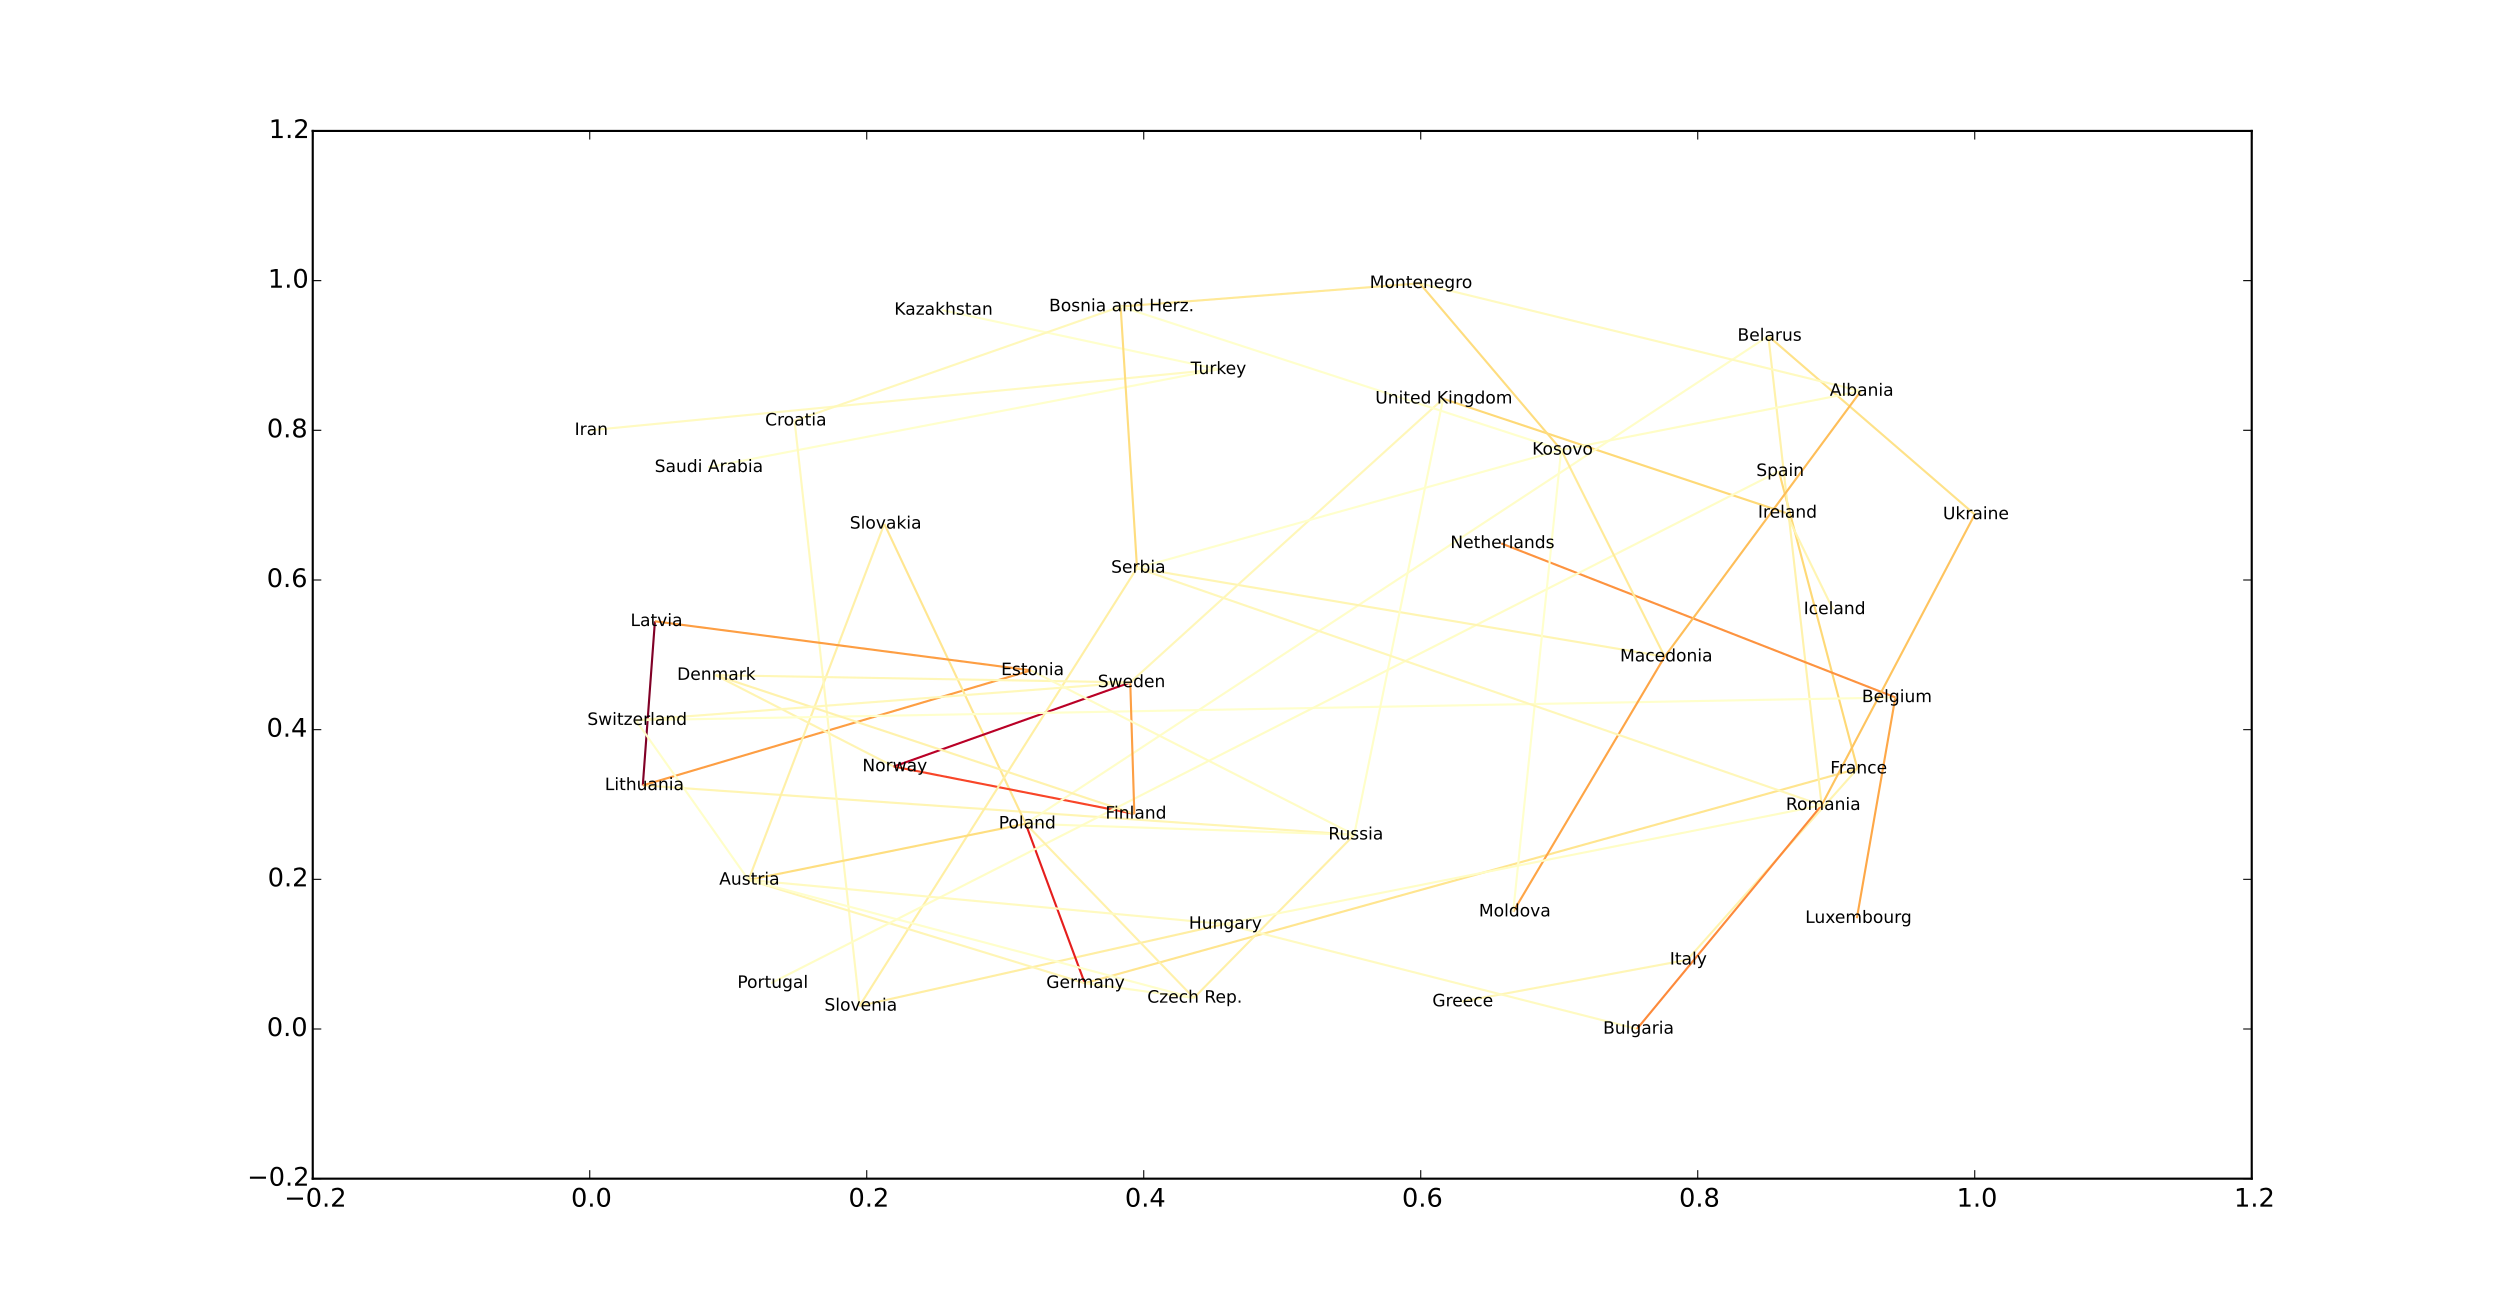 <?xml version="1.0" encoding="utf-8" standalone="no"?>
<!DOCTYPE svg PUBLIC "-//W3C//DTD SVG 1.1//EN"
  "http://www.w3.org/Graphics/SVG/1.1/DTD/svg11.dtd">
<!-- Created with matplotlib (http://matplotlib.org/) -->
<svg height="612pt" version="1.1" viewBox="0 0 1170 612" width="1170pt" xmlns="http://www.w3.org/2000/svg" xmlns:xlink="http://www.w3.org/1999/xlink">
 <defs>
  <style type="text/css">
*{stroke-linecap:butt;stroke-linejoin:round;}
  </style>
 </defs>
 <g id="figure_1">
  <g id="patch_1">
   <path d="
M0 612.9
L1170.9 612.9
L1170.9 0
L0 0
z
" style="fill:#ffffff;"/>
  </g>
  <g id="axes_1">
   <g id="patch_2">
    <path d="
M146.362 551.61
L1053.81 551.61
L1053.81 61.29
L146.362 61.29
z
" style="fill:#ffffff;"/>
   </g>
   <g id="LineCollection_1">
    <defs>
     <path d="
M570.13 -440.049
L275.998 -411.528" id="C0_0_efc92d9b1a"/>
     <path d="
M570.13 -440.049
L331.401 -394.206" id="C0_1_eb17b1aaca"/>
     <path d="
M570.13 -440.049
L440.842 -467.797" id="C0_2_c31bdc8ecd"/>
     <path d="
M789.629 -163.691
L869.264 -253.135" id="C0_3_817eec8813"/>
     <path d="
M789.629 -163.691
L684.136 -144.146" id="C0_4_3dcc8a0301"/>
     <path d="
M300.835 -245.341
L306.499 -322.12" id="C0_5_457a014b2c"/>
     <path d="
M300.835 -245.341
L633.769 -222.227" id="C0_6_31cb5ad273"/>
     <path d="
M300.835 -245.341
L482.495 -299.157" id="C0_7_645fe8ad09"/>
     <path d="
M869.012 -183.189
L887.025 -286.501" id="C0_8_9a3e23c2ce"/>
     <path d="
M869.264 -253.135
L507.677 -152.751" id="C0_9_a689d9ff13"/>
     <path d="
M869.264 -253.135
L832.518 -392.34" id="C0_a_ab017d5a37"/>
     <path d="
M413.86 -367.715
L350.319 -201.072" id="C0_b_7ec104aec4"/>
     <path d="
M413.86 -367.715
L480.014 -227.401" id="C0_c_019c586583"/>
     <path d="
M835.783 -372.834
L675.383 -426.273" id="C0_d_57e9986e48"/>
     <path d="
M835.783 -372.834
L857.844 -327.688" id="C0_e_6c41c9235f"/>
     <path d="
M418.257 -254.165
L334.856 -296.918" id="C0_f_00d3477900"/>
     <path d="
M418.257 -254.165
L528.956 -293.518" id="C0_10_01a4e1d1a5"/>
     <path d="
M418.257 -254.165
L530.867 -231.998" id="C0_11_097b19459d"/>
     <path d="
M827.583 -455.631
L924.175 -372.121" id="C0_12_b12a00bdfb"/>
     <path d="
M827.583 -455.631
L480.014 -227.401" id="C0_13_eb8a1952b2"/>
     <path d="
M827.583 -455.631
L852.537 -236.045" id="C0_14_fa9043d44f"/>
     <path d="
M664.415 -480.315
L870.882 -429.865" id="C0_15_643005ebe2"/>
     <path d="
M664.415 -480.315
L524.455 -469.445" id="C0_16_6493196968"/>
     <path d="
M664.415 -480.315
L730.654 -402.325" id="C0_17_e38d9f6f94"/>
     <path d="
M402.237 -142.126
L371.858 -415.986" id="C0_18_b5db1b966d"/>
     <path d="
M402.237 -142.126
L572.96 -180.445" id="C0_19_409ce6abbb"/>
     <path d="
M402.237 -142.126
L532.12 -347.074" id="C0_1a_4f84713ed8"/>
     <path d="
M507.677 -152.751
L480.014 -227.401" id="C0_1b_52ff3c19ad"/>
     <path d="
M507.677 -152.751
L558.725 -145.858" id="C0_1c_16d4f62286"/>
     <path d="
M507.677 -152.751
L350.319 -201.072" id="C0_1d_26bd1dc543"/>
     <path d="
M887.025 -286.501
L297.577 -275.833" id="C0_1e_3aa646ad28"/>
     <path d="
M887.025 -286.501
L702.547 -358.6" id="C0_1f_3e3ba09b6b"/>
     <path d="
M832.518 -392.34
L360.888 -152.782" id="C0_20_7f93670d79"/>
     <path d="
M924.175 -372.121
L852.537 -236.045" id="C0_21_b21a62cb63"/>
     <path d="
M334.856 -296.918
L528.956 -293.518" id="C0_22_c836561da9"/>
     <path d="
M334.856 -296.918
L530.867 -231.998" id="C0_23_5e83862823"/>
     <path d="
M480.014 -227.401
L558.725 -145.858" id="C0_24_0d3fcc0095"/>
     <path d="
M480.014 -227.401
L350.319 -201.072" id="C0_25_30c1218516"/>
     <path d="
M480.014 -227.401
L633.769 -222.227" id="C0_26_4e63edfe0b"/>
     <path d="
M530.867 -231.998
L528.956 -293.518" id="C0_27_7f8ff74698"/>
     <path d="
M779.068 -305.576
L730.654 -402.325" id="C0_28_195013ff75"/>
     <path d="
M779.068 -305.576
L870.882 -429.865" id="C0_29_f2ea9877df"/>
     <path d="
M779.068 -305.576
L532.12 -347.074" id="C0_2a_7113466962"/>
     <path d="
M779.068 -305.576
L708.185 -186.226" id="C0_2b_0f520be5c8"/>
     <path d="
M708.185 -186.226
L730.654 -402.325" id="C0_2c_b5e69325b0"/>
     <path d="
M528.956 -293.518
L675.383 -426.273" id="C0_2d_eaff15aa16"/>
     <path d="
M528.956 -293.518
L297.577 -275.833" id="C0_2e_4460641917"/>
     <path d="
M306.499 -322.12
L482.495 -299.157" id="C0_2f_01dc67c273"/>
     <path d="
M371.858 -415.986
L524.455 -469.445" id="C0_30_92c639c26e"/>
     <path d="
M297.577 -275.833
L350.319 -201.072" id="C0_31_6bca295f94"/>
     <path d="
M633.769 -222.227
L675.383 -426.273" id="C0_32_4b685b722a"/>
     <path d="
M633.769 -222.227
L558.725 -145.858" id="C0_33_b66033c03f"/>
     <path d="
M633.769 -222.227
L482.495 -299.157" id="C0_34_786f630862"/>
     <path d="
M766.079 -131.336
L572.96 -180.445" id="C0_35_161a3fc57a"/>
     <path d="
M766.079 -131.336
L852.537 -236.045" id="C0_36_553470a4d6"/>
     <path d="
M524.455 -469.445
L532.12 -347.074" id="C0_37_53e6b2433e"/>
     <path d="
M524.455 -469.445
L730.654 -402.325" id="C0_38_0b23784816"/>
     <path d="
M852.537 -236.045
L572.96 -180.445" id="C0_39_40bc865846"/>
     <path d="
M852.537 -236.045
L532.12 -347.074" id="C0_3a_974a988680"/>
     <path d="
M870.882 -429.865
L730.654 -402.325" id="C0_3b_5185409f6e"/>
     <path d="
M558.725 -145.858
L350.319 -201.072" id="C0_3c_e61c3d7be6"/>
     <path d="
M730.654 -402.325
L532.12 -347.074" id="C0_3d_403a595c6e"/>
     <path d="
M350.319 -201.072
L572.96 -180.445" id="C0_3e_a93cbf03bb"/>
    </defs>
    <g clip-path="url(#p9d8f24cda1)">
     <use style="fill:none;stroke:#fffac1;" x="0.0" xlink:href="#C0_0_efc92d9b1a" y="612.9"/>
    </g>
    <g clip-path="url(#p9d8f24cda1)">
     <use style="fill:none;stroke:#ffffcc;" x="0.0" xlink:href="#C0_1_eb17b1aaca" y="612.9"/>
    </g>
    <g clip-path="url(#p9d8f24cda1)">
     <use style="fill:none;stroke:#ffffcc;" x="0.0" xlink:href="#C0_2_c31bdc8ecd" y="612.9"/>
    </g>
    <g clip-path="url(#p9d8f24cda1)">
     <use style="fill:none;stroke:#fff4b0;" x="0.0" xlink:href="#C0_3_817eec8813" y="612.9"/>
    </g>
    <g clip-path="url(#p9d8f24cda1)">
     <use style="fill:none;stroke:#fff6b6;" x="0.0" xlink:href="#C0_4_3dcc8a0301" y="612.9"/>
    </g>
    <g clip-path="url(#p9d8f24cda1)">
     <use style="fill:none;stroke:#800026;" x="0.0" xlink:href="#C0_5_457a014b2c" y="612.9"/>
    </g>
    <g clip-path="url(#p9d8f24cda1)">
     <use style="fill:none;stroke:#fff5b3;" x="0.0" xlink:href="#C0_6_31cb5ad273" y="612.9"/>
    </g>
    <g clip-path="url(#p9d8f24cda1)">
     <use style="fill:none;stroke:#fd9e43;" x="0.0" xlink:href="#C0_7_645fe8ad09" y="612.9"/>
    </g>
    <g clip-path="url(#p9d8f24cda1)">
     <use style="fill:none;stroke:#fea848;" x="0.0" xlink:href="#C0_8_9a3e23c2ce" y="612.9"/>
    </g>
    <g clip-path="url(#p9d8f24cda1)">
     <use style="fill:none;stroke:#ffe58f;" x="0.0" xlink:href="#C0_9_a689d9ff13" y="612.9"/>
    </g>
    <g clip-path="url(#p9d8f24cda1)">
     <use style="fill:none;stroke:#fed977;" x="0.0" xlink:href="#C0_a_ab017d5a37" y="612.9"/>
    </g>
    <g clip-path="url(#p9d8f24cda1)">
     <use style="fill:none;stroke:#fff0a8;" x="0.0" xlink:href="#C0_b_7ec104aec4" y="612.9"/>
    </g>
    <g clip-path="url(#p9d8f24cda1)">
     <use style="fill:none;stroke:#ffe691;" x="0.0" xlink:href="#C0_c_019c586583" y="612.9"/>
    </g>
    <g clip-path="url(#p9d8f24cda1)">
     <use style="fill:none;stroke:#fed977;" x="0.0" xlink:href="#C0_d_57e9986e48" y="612.9"/>
    </g>
    <g clip-path="url(#p9d8f24cda1)">
     <use style="fill:none;stroke:#fff5b3;" x="0.0" xlink:href="#C0_e_6c41c9235f" y="612.9"/>
    </g>
    <g clip-path="url(#p9d8f24cda1)">
     <use style="fill:none;stroke:#fff4b2;" x="0.0" xlink:href="#C0_f_00d3477900" y="612.9"/>
    </g>
    <g clip-path="url(#p9d8f24cda1)">
     <use style="fill:none;stroke:#b90026;" x="0.0" xlink:href="#C0_10_01a4e1d1a5" y="612.9"/>
    </g>
    <g clip-path="url(#p9d8f24cda1)">
     <use style="fill:none;stroke:#f84528;" x="0.0" xlink:href="#C0_11_097b19459d" y="612.9"/>
    </g>
    <g clip-path="url(#p9d8f24cda1)">
     <use style="fill:none;stroke:#fee289;" x="0.0" xlink:href="#C0_12_b12a00bdfb" y="612.9"/>
    </g>
    <g clip-path="url(#p9d8f24cda1)">
     <use style="fill:none;stroke:#fffdc8;" x="0.0" xlink:href="#C0_13_eb8a1952b2" y="612.9"/>
    </g>
    <g clip-path="url(#p9d8f24cda1)">
     <use style="fill:none;stroke:#fff2ac;" x="0.0" xlink:href="#C0_14_fa9043d44f" y="612.9"/>
    </g>
    <g clip-path="url(#p9d8f24cda1)">
     <use style="fill:none;stroke:#fffac0;" x="0.0" xlink:href="#C0_15_643005ebe2" y="612.9"/>
    </g>
    <g clip-path="url(#p9d8f24cda1)">
     <use style="fill:none;stroke:#ffe998;" x="0.0" xlink:href="#C0_16_6493196968" y="612.9"/>
    </g>
    <g clip-path="url(#p9d8f24cda1)">
     <use style="fill:none;stroke:#fedd7f;" x="0.0" xlink:href="#C0_17_e38d9f6f94" y="612.9"/>
    </g>
    <g clip-path="url(#p9d8f24cda1)">
     <use style="fill:none;stroke:#fff9be;" x="0.0" xlink:href="#C0_18_b5db1b966d" y="612.9"/>
    </g>
    <g clip-path="url(#p9d8f24cda1)">
     <use style="fill:none;stroke:#ffeea3;" x="0.0" xlink:href="#C0_19_409ce6abbb" y="612.9"/>
    </g>
    <g clip-path="url(#p9d8f24cda1)">
     <use style="fill:none;stroke:#ffefa4;" x="0.0" xlink:href="#C0_1a_4f84713ed8" y="612.9"/>
    </g>
    <g clip-path="url(#p9d8f24cda1)">
     <use style="fill:none;stroke:#e51e1d;" x="0.0" xlink:href="#C0_1b_52ff3c19ad" y="612.9"/>
    </g>
    <g clip-path="url(#p9d8f24cda1)">
     <use style="fill:none;stroke:#fffdc6;" x="0.0" xlink:href="#C0_1c_16d4f62286" y="612.9"/>
    </g>
    <g clip-path="url(#p9d8f24cda1)">
     <use style="fill:none;stroke:#fff5b5;" x="0.0" xlink:href="#C0_1d_26bd1dc543" y="612.9"/>
    </g>
    <g clip-path="url(#p9d8f24cda1)">
     <use style="fill:none;stroke:#ffffcc;" x="0.0" xlink:href="#C0_1e_3aa646ad28" y="612.9"/>
    </g>
    <g clip-path="url(#p9d8f24cda1)">
     <use style="fill:none;stroke:#fd933f;" x="0.0" xlink:href="#C0_1f_3e3ba09b6b" y="612.9"/>
    </g>
    <g clip-path="url(#p9d8f24cda1)">
     <use style="fill:none;stroke:#fffdc6;" x="0.0" xlink:href="#C0_20_7f93670d79" y="612.9"/>
    </g>
    <g clip-path="url(#p9d8f24cda1)">
     <use style="fill:none;stroke:#fec45f;" x="0.0" xlink:href="#C0_21_b21a62cb63" y="612.9"/>
    </g>
    <g clip-path="url(#p9d8f24cda1)">
     <use style="fill:none;stroke:#fff7b7;" x="0.0" xlink:href="#C0_22_c836561da9" y="612.9"/>
    </g>
    <g clip-path="url(#p9d8f24cda1)">
     <use style="fill:none;stroke:#fff2ac;" x="0.0" xlink:href="#C0_23_5e83862823" y="612.9"/>
    </g>
    <g clip-path="url(#p9d8f24cda1)">
     <use style="fill:none;stroke:#fff1ab;" x="0.0" xlink:href="#C0_24_0d3fcc0095" y="612.9"/>
    </g>
    <g clip-path="url(#p9d8f24cda1)">
     <use style="fill:none;stroke:#fede80;" x="0.0" xlink:href="#C0_25_30c1218516" y="612.9"/>
    </g>
    <g clip-path="url(#p9d8f24cda1)">
     <use style="fill:none;stroke:#fffdc6;" x="0.0" xlink:href="#C0_26_4e63edfe0b" y="612.9"/>
    </g>
    <g clip-path="url(#p9d8f24cda1)">
     <use style="fill:none;stroke:#fd9f44;" x="0.0" xlink:href="#C0_27_7f8ff74698" y="612.9"/>
    </g>
    <g clip-path="url(#p9d8f24cda1)">
     <use style="fill:none;stroke:#ffea99;" x="0.0" xlink:href="#C0_28_195013ff75" y="612.9"/>
    </g>
    <g clip-path="url(#p9d8f24cda1)">
     <use style="fill:none;stroke:#febe59;" x="0.0" xlink:href="#C0_29_f2ea9877df" y="612.9"/>
    </g>
    <g clip-path="url(#p9d8f24cda1)">
     <use style="fill:none;stroke:#fff5b3;" x="0.0" xlink:href="#C0_2a_7113466962" y="612.9"/>
    </g>
    <g clip-path="url(#p9d8f24cda1)">
     <use style="fill:none;stroke:#fea546;" x="0.0" xlink:href="#C0_2b_0f520be5c8" y="612.9"/>
    </g>
    <g clip-path="url(#p9d8f24cda1)">
     <use style="fill:none;stroke:#ffffcc;" x="0.0" xlink:href="#C0_2c_b5e69325b0" y="612.9"/>
    </g>
    <g clip-path="url(#p9d8f24cda1)">
     <use style="fill:none;stroke:#fff7b9;" x="0.0" xlink:href="#C0_2d_eaff15aa16" y="612.9"/>
    </g>
    <g clip-path="url(#p9d8f24cda1)">
     <use style="fill:none;stroke:#fff8bb;" x="0.0" xlink:href="#C0_2e_4460641917" y="612.9"/>
    </g>
    <g clip-path="url(#p9d8f24cda1)">
     <use style="fill:none;stroke:#fd9e43;" x="0.0" xlink:href="#C0_2f_01dc67c273" y="612.9"/>
    </g>
    <g clip-path="url(#p9d8f24cda1)">
     <use style="fill:none;stroke:#fff8ba;" x="0.0" xlink:href="#C0_30_92c639c26e" y="612.9"/>
    </g>
    <g clip-path="url(#p9d8f24cda1)">
     <use style="fill:none;stroke:#fffec9;" x="0.0" xlink:href="#C0_31_6bca295f94" y="612.9"/>
    </g>
    <g clip-path="url(#p9d8f24cda1)">
     <use style="fill:none;stroke:#fffec9;" x="0.0" xlink:href="#C0_32_4b685b722a" y="612.9"/>
    </g>
    <g clip-path="url(#p9d8f24cda1)">
     <use style="fill:none;stroke:#fff0a7;" x="0.0" xlink:href="#C0_33_b66033c03f" y="612.9"/>
    </g>
    <g clip-path="url(#p9d8f24cda1)">
     <use style="fill:none;stroke:#fffcc5;" x="0.0" xlink:href="#C0_34_786f630862" y="612.9"/>
    </g>
    <g clip-path="url(#p9d8f24cda1)">
     <use style="fill:none;stroke:#fffac1;" x="0.0" xlink:href="#C0_35_161a3fc57a" y="612.9"/>
    </g>
    <g clip-path="url(#p9d8f24cda1)">
     <use style="fill:none;stroke:#fd8a3b;" x="0.0" xlink:href="#C0_36_553470a4d6" y="612.9"/>
    </g>
    <g clip-path="url(#p9d8f24cda1)">
     <use style="fill:none;stroke:#fedd7f;" x="0.0" xlink:href="#C0_37_53e6b2433e" y="612.9"/>
    </g>
    <g clip-path="url(#p9d8f24cda1)">
     <use style="fill:none;stroke:#ffffcc;" x="0.0" xlink:href="#C0_38_0b23784816" y="612.9"/>
    </g>
    <g clip-path="url(#p9d8f24cda1)">
     <use style="fill:none;stroke:#fffdc6;" x="0.0" xlink:href="#C0_39_40bc865846" y="612.9"/>
    </g>
    <g clip-path="url(#p9d8f24cda1)">
     <use style="fill:none;stroke:#fff7b9;" x="0.0" xlink:href="#C0_3a_974a988680" y="612.9"/>
    </g>
    <g clip-path="url(#p9d8f24cda1)">
     <use style="fill:none;stroke:#fffdc6;" x="0.0" xlink:href="#C0_3b_5185409f6e" y="612.9"/>
    </g>
    <g clip-path="url(#p9d8f24cda1)">
     <use style="fill:none;stroke:#fffecb;" x="0.0" xlink:href="#C0_3c_e61c3d7be6" y="612.9"/>
    </g>
    <g clip-path="url(#p9d8f24cda1)">
     <use style="fill:none;stroke:#ffffcc;" x="0.0" xlink:href="#C0_3d_403a595c6e" y="612.9"/>
    </g>
    <g clip-path="url(#p9d8f24cda1)">
     <use style="fill:none;stroke:#fffac0;" x="0.0" xlink:href="#C0_3e_a93cbf03bb" y="612.9"/>
    </g>
   </g>
   <g id="PathCollection_1">
    <defs>
     <path d="
M0 0
C0 0 0 0 0 0
C0 0 0 0 0 0
C0 0 0 0 0 0
C0 0 0 0 0 0
C0 0 0 0 0 0
C0 0 0 0 0 0
C0 0 0 0 0 0
C0 0 0 0 0 0
z
" id="m4a27f21d6d" style="stroke:#000000;"/>
    </defs>
    <g clip-path="url(#p9d8f24cda1)">
     <use style="fill:#ff0000;stroke:#000000;" x="570.13" xlink:href="#m4a27f21d6d" y="172.851"/>
     <use style="fill:#ff0000;stroke:#000000;" x="789.629" xlink:href="#m4a27f21d6d" y="449.209"/>
     <use style="fill:#ff0000;stroke:#000000;" x="300.835" xlink:href="#m4a27f21d6d" y="367.559"/>
     <use style="fill:#ff0000;stroke:#000000;" x="869.012" xlink:href="#m4a27f21d6d" y="429.711"/>
     <use style="fill:#ff0000;stroke:#000000;" x="869.264" xlink:href="#m4a27f21d6d" y="359.765"/>
     <use style="fill:#ff0000;stroke:#000000;" x="413.86" xlink:href="#m4a27f21d6d" y="245.185"/>
     <use style="fill:#ff0000;stroke:#000000;" x="835.783" xlink:href="#m4a27f21d6d" y="240.066"/>
     <use style="fill:#ff0000;stroke:#000000;" x="418.257" xlink:href="#m4a27f21d6d" y="358.735"/>
     <use style="fill:#ff0000;stroke:#000000;" x="331.401" xlink:href="#m4a27f21d6d" y="218.694"/>
     <use style="fill:#ff0000;stroke:#000000;" x="827.583" xlink:href="#m4a27f21d6d" y="157.269"/>
     <use style="fill:#ff0000;stroke:#000000;" x="275.998" xlink:href="#m4a27f21d6d" y="201.372"/>
     <use style="fill:#ff0000;stroke:#000000;" x="857.844" xlink:href="#m4a27f21d6d" y="285.212"/>
     <use style="fill:#ff0000;stroke:#000000;" x="664.415" xlink:href="#m4a27f21d6d" y="132.585"/>
     <use style="fill:#ff0000;stroke:#000000;" x="402.237" xlink:href="#m4a27f21d6d" y="470.774"/>
     <use style="fill:#ff0000;stroke:#000000;" x="507.677" xlink:href="#m4a27f21d6d" y="460.149"/>
     <use style="fill:#ff0000;stroke:#000000;" x="887.025" xlink:href="#m4a27f21d6d" y="326.399"/>
     <use style="fill:#ff0000;stroke:#000000;" x="440.842" xlink:href="#m4a27f21d6d" y="145.103"/>
     <use style="fill:#ff0000;stroke:#000000;" x="832.518" xlink:href="#m4a27f21d6d" y="220.56"/>
     <use style="fill:#ff0000;stroke:#000000;" x="924.175" xlink:href="#m4a27f21d6d" y="240.779"/>
     <use style="fill:#ff0000;stroke:#000000;" x="702.547" xlink:href="#m4a27f21d6d" y="254.3"/>
     <use style="fill:#ff0000;stroke:#000000;" x="334.856" xlink:href="#m4a27f21d6d" y="315.982"/>
     <use style="fill:#ff0000;stroke:#000000;" x="480.014" xlink:href="#m4a27f21d6d" y="385.499"/>
     <use style="fill:#ff0000;stroke:#000000;" x="530.867" xlink:href="#m4a27f21d6d" y="380.902"/>
     <use style="fill:#ff0000;stroke:#000000;" x="779.068" xlink:href="#m4a27f21d6d" y="307.324"/>
     <use style="fill:#ff0000;stroke:#000000;" x="708.185" xlink:href="#m4a27f21d6d" y="426.674"/>
     <use style="fill:#ff0000;stroke:#000000;" x="528.956" xlink:href="#m4a27f21d6d" y="319.382"/>
     <use style="fill:#ff0000;stroke:#000000;" x="306.499" xlink:href="#m4a27f21d6d" y="290.78"/>
     <use style="fill:#ff0000;stroke:#000000;" x="371.858" xlink:href="#m4a27f21d6d" y="196.914"/>
     <use style="fill:#ff0000;stroke:#000000;" x="297.577" xlink:href="#m4a27f21d6d" y="337.067"/>
     <use style="fill:#ff0000;stroke:#000000;" x="633.769" xlink:href="#m4a27f21d6d" y="390.673"/>
     <use style="fill:#ff0000;stroke:#000000;" x="766.079" xlink:href="#m4a27f21d6d" y="481.564"/>
     <use style="fill:#ff0000;stroke:#000000;" x="524.455" xlink:href="#m4a27f21d6d" y="143.455"/>
     <use style="fill:#ff0000;stroke:#000000;" x="852.537" xlink:href="#m4a27f21d6d" y="376.855"/>
     <use style="fill:#ff0000;stroke:#000000;" x="870.882" xlink:href="#m4a27f21d6d" y="183.035"/>
     <use style="fill:#ff0000;stroke:#000000;" x="558.725" xlink:href="#m4a27f21d6d" y="467.042"/>
     <use style="fill:#ff0000;stroke:#000000;" x="360.888" xlink:href="#m4a27f21d6d" y="460.118"/>
     <use style="fill:#ff0000;stroke:#000000;" x="482.495" xlink:href="#m4a27f21d6d" y="313.743"/>
     <use style="fill:#ff0000;stroke:#000000;" x="730.654" xlink:href="#m4a27f21d6d" y="210.575"/>
     <use style="fill:#ff0000;stroke:#000000;" x="532.12" xlink:href="#m4a27f21d6d" y="265.826"/>
     <use style="fill:#ff0000;stroke:#000000;" x="675.383" xlink:href="#m4a27f21d6d" y="186.627"/>
     <use style="fill:#ff0000;stroke:#000000;" x="350.319" xlink:href="#m4a27f21d6d" y="411.828"/>
     <use style="fill:#ff0000;stroke:#000000;" x="684.136" xlink:href="#m4a27f21d6d" y="468.754"/>
     <use style="fill:#ff0000;stroke:#000000;" x="572.96" xlink:href="#m4a27f21d6d" y="432.455"/>
    </g>
   </g>
   <g id="patch_3">
    <path d="
M146.362 61.29
L1053.81 61.29" style="fill:none;stroke:#000000;stroke-linecap:square;stroke-linejoin:miter;"/>
   </g>
   <g id="patch_4">
    <path d="
M1053.81 551.61
L1053.81 61.29" style="fill:none;stroke:#000000;stroke-linecap:square;stroke-linejoin:miter;"/>
   </g>
   <g id="patch_5">
    <path d="
M146.362 551.61
L1053.81 551.61" style="fill:none;stroke:#000000;stroke-linecap:square;stroke-linejoin:miter;"/>
   </g>
   <g id="patch_6">
    <path d="
M146.362 551.61
L146.362 61.29" style="fill:none;stroke:#000000;stroke-linecap:square;stroke-linejoin:miter;"/>
   </g>
   <g id="matplotlib.axis_1">
    <g id="xtick_1">
     <g id="line2d_1">
      <defs>
       <path d="
M0 0
L0 -4" id="m93b0483c22" style="stroke:#000000;stroke-width:0.5;"/>
      </defs>
      <g>
       <use style="stroke:#000000;stroke-width:0.5;" x="146.363" xlink:href="#m93b0483c22" y="551.61"/>
      </g>
     </g>
     <g id="line2d_2">
      <defs>
       <path d="
M0 0
L0 4" id="m741efc42ff" style="stroke:#000000;stroke-width:0.5;"/>
      </defs>
      <g>
       <use style="stroke:#000000;stroke-width:0.5;" x="146.363" xlink:href="#m741efc42ff" y="61.29"/>
      </g>
     </g>
     <g id="text_1">
      <!-- −0.2 -->
      <defs>
       <path d="
M10.594 35.5
L73.188 35.5
L73.188 27.203
L10.594 27.203
z
" id="BitstreamVeraSans-Roman-2212"/>
       <path d="
M19.188 8.297
L53.609 8.297
L53.609 0
L7.328 0
L7.328 8.297
Q12.938 14.109 22.625 23.891
Q32.328 33.688 34.812 36.531
Q39.547 41.844 41.422 45.531
Q43.312 49.219 43.312 52.781
Q43.312 58.594 39.234 62.25
Q35.156 65.922 28.609 65.922
Q23.969 65.922 18.812 64.312
Q13.672 62.703 7.812 59.422
L7.812 69.391
Q13.766 71.781 18.938 73
Q24.125 74.219 28.422 74.219
Q39.75 74.219 46.484 68.547
Q53.219 62.891 53.219 53.422
Q53.219 48.922 51.531 44.891
Q49.859 40.875 45.406 35.406
Q44.188 33.984 37.641 27.219
Q31.109 20.453 19.188 8.297" id="BitstreamVeraSans-Roman-32"/>
       <path d="
M31.781 66.406
Q24.172 66.406 20.328 58.906
Q16.5 51.422 16.5 36.375
Q16.5 21.391 20.328 13.891
Q24.172 6.391 31.781 6.391
Q39.453 6.391 43.281 13.891
Q47.125 21.391 47.125 36.375
Q47.125 51.422 43.281 58.906
Q39.453 66.406 31.781 66.406
M31.781 74.219
Q44.047 74.219 50.516 64.516
Q56.984 54.828 56.984 36.375
Q56.984 17.969 50.516 8.266
Q44.047 -1.422 31.781 -1.422
Q19.531 -1.422 13.062 8.266
Q6.594 17.969 6.594 36.375
Q6.594 54.828 13.062 64.516
Q19.531 74.219 31.781 74.219" id="BitstreamVeraSans-Roman-30"/>
       <path d="
M10.688 12.406
L21 12.406
L21 0
L10.688 0
z
" id="BitstreamVeraSans-Roman-2e"/>
      </defs>
      <g transform="translate(133.029 564.728)scale(0.12 -0.12)">
       <use xlink:href="#BitstreamVeraSans-Roman-2212"/>
       <use x="83.789" xlink:href="#BitstreamVeraSans-Roman-30"/>
       <use x="147.412" xlink:href="#BitstreamVeraSans-Roman-2e"/>
       <use x="179.199" xlink:href="#BitstreamVeraSans-Roman-32"/>
      </g>
     </g>
    </g>
    <g id="xtick_2">
     <g id="line2d_3">
      <g>
       <use style="stroke:#000000;stroke-width:0.5;" x="275.998" xlink:href="#m93b0483c22" y="551.61"/>
      </g>
     </g>
     <g id="line2d_4">
      <g>
       <use style="stroke:#000000;stroke-width:0.5;" x="275.998" xlink:href="#m741efc42ff" y="61.29"/>
      </g>
     </g>
     <g id="text_2">
      <!-- 0.0 -->
      <g transform="translate(267.25 564.728)scale(0.12 -0.12)">
       <use xlink:href="#BitstreamVeraSans-Roman-30"/>
       <use x="63.623" xlink:href="#BitstreamVeraSans-Roman-2e"/>
       <use x="95.41" xlink:href="#BitstreamVeraSans-Roman-30"/>
      </g>
     </g>
    </g>
    <g id="xtick_3">
     <g id="line2d_5">
      <g>
       <use style="stroke:#000000;stroke-width:0.5;" x="405.633" xlink:href="#m93b0483c22" y="551.61"/>
      </g>
     </g>
     <g id="line2d_6">
      <g>
       <use style="stroke:#000000;stroke-width:0.5;" x="405.633" xlink:href="#m741efc42ff" y="61.29"/>
      </g>
     </g>
     <g id="text_3">
      <!-- 0.2 -->
      <g transform="translate(397.088 564.728)scale(0.12 -0.12)">
       <use xlink:href="#BitstreamVeraSans-Roman-30"/>
       <use x="63.623" xlink:href="#BitstreamVeraSans-Roman-2e"/>
       <use x="95.41" xlink:href="#BitstreamVeraSans-Roman-32"/>
      </g>
     </g>
    </g>
    <g id="xtick_4">
     <g id="line2d_7">
      <g>
       <use style="stroke:#000000;stroke-width:0.5;" x="535.269" xlink:href="#m93b0483c22" y="551.61"/>
      </g>
     </g>
     <g id="line2d_8">
      <g>
       <use style="stroke:#000000;stroke-width:0.5;" x="535.269" xlink:href="#m741efc42ff" y="61.29"/>
      </g>
     </g>
     <g id="text_4">
      <!-- 0.4 -->
      <defs>
       <path d="
M37.797 64.312
L12.891 25.391
L37.797 25.391
z

M35.203 72.906
L47.609 72.906
L47.609 25.391
L58.016 25.391
L58.016 17.188
L47.609 17.188
L47.609 0
L37.797 0
L37.797 17.188
L4.891 17.188
L4.891 26.703
z
" id="BitstreamVeraSans-Roman-34"/>
      </defs>
      <g transform="translate(526.459 564.728)scale(0.12 -0.12)">
       <use xlink:href="#BitstreamVeraSans-Roman-30"/>
       <use x="63.623" xlink:href="#BitstreamVeraSans-Roman-2e"/>
       <use x="95.41" xlink:href="#BitstreamVeraSans-Roman-34"/>
      </g>
     </g>
    </g>
    <g id="xtick_5">
     <g id="line2d_9">
      <g>
       <use style="stroke:#000000;stroke-width:0.5;" x="664.904" xlink:href="#m93b0483c22" y="551.61"/>
      </g>
     </g>
     <g id="line2d_10">
      <g>
       <use style="stroke:#000000;stroke-width:0.5;" x="664.904" xlink:href="#m741efc42ff" y="61.29"/>
      </g>
     </g>
     <g id="text_5">
      <!-- 0.6 -->
      <defs>
       <path d="
M33.016 40.375
Q26.375 40.375 22.484 35.828
Q18.609 31.297 18.609 23.391
Q18.609 15.531 22.484 10.953
Q26.375 6.391 33.016 6.391
Q39.656 6.391 43.531 10.953
Q47.406 15.531 47.406 23.391
Q47.406 31.297 43.531 35.828
Q39.656 40.375 33.016 40.375
M52.594 71.297
L52.594 62.312
Q48.875 64.062 45.094 64.984
Q41.312 65.922 37.594 65.922
Q27.828 65.922 22.672 59.328
Q17.531 52.734 16.797 39.406
Q19.672 43.656 24.016 45.922
Q28.375 48.188 33.594 48.188
Q44.578 48.188 50.953 41.516
Q57.328 34.859 57.328 23.391
Q57.328 12.156 50.688 5.359
Q44.047 -1.422 33.016 -1.422
Q20.359 -1.422 13.672 8.266
Q6.984 17.969 6.984 36.375
Q6.984 53.656 15.188 63.938
Q23.391 74.219 37.203 74.219
Q40.922 74.219 44.703 73.484
Q48.484 72.75 52.594 71.297" id="BitstreamVeraSans-Roman-36"/>
      </defs>
      <g transform="translate(656.135 564.728)scale(0.12 -0.12)">
       <use xlink:href="#BitstreamVeraSans-Roman-30"/>
       <use x="63.623" xlink:href="#BitstreamVeraSans-Roman-2e"/>
       <use x="95.41" xlink:href="#BitstreamVeraSans-Roman-36"/>
      </g>
     </g>
    </g>
    <g id="xtick_6">
     <g id="line2d_11">
      <g>
       <use style="stroke:#000000;stroke-width:0.5;" x="794.539" xlink:href="#m93b0483c22" y="551.61"/>
      </g>
     </g>
     <g id="line2d_12">
      <g>
       <use style="stroke:#000000;stroke-width:0.5;" x="794.539" xlink:href="#m741efc42ff" y="61.29"/>
      </g>
     </g>
     <g id="text_6">
      <!-- 0.8 -->
      <defs>
       <path d="
M31.781 34.625
Q24.75 34.625 20.719 30.859
Q16.703 27.094 16.703 20.516
Q16.703 13.922 20.719 10.156
Q24.75 6.391 31.781 6.391
Q38.812 6.391 42.859 10.172
Q46.922 13.969 46.922 20.516
Q46.922 27.094 42.891 30.859
Q38.875 34.625 31.781 34.625
M21.922 38.812
Q15.578 40.375 12.031 44.719
Q8.5 49.078 8.5 55.328
Q8.5 64.062 14.719 69.141
Q20.953 74.219 31.781 74.219
Q42.672 74.219 48.875 69.141
Q55.078 64.062 55.078 55.328
Q55.078 49.078 51.531 44.719
Q48 40.375 41.703 38.812
Q48.828 37.156 52.797 32.312
Q56.781 27.484 56.781 20.516
Q56.781 9.906 50.312 4.234
Q43.844 -1.422 31.781 -1.422
Q19.734 -1.422 13.25 4.234
Q6.781 9.906 6.781 20.516
Q6.781 27.484 10.781 32.312
Q14.797 37.156 21.922 38.812
M18.312 54.391
Q18.312 48.734 21.844 45.562
Q25.391 42.391 31.781 42.391
Q38.141 42.391 41.719 45.562
Q45.312 48.734 45.312 54.391
Q45.312 60.062 41.719 63.234
Q38.141 66.406 31.781 66.406
Q25.391 66.406 21.844 63.234
Q18.312 60.062 18.312 54.391" id="BitstreamVeraSans-Roman-38"/>
      </defs>
      <g transform="translate(785.804 564.728)scale(0.12 -0.12)">
       <use xlink:href="#BitstreamVeraSans-Roman-30"/>
       <use x="63.623" xlink:href="#BitstreamVeraSans-Roman-2e"/>
       <use x="95.41" xlink:href="#BitstreamVeraSans-Roman-38"/>
      </g>
     </g>
    </g>
    <g id="xtick_7">
     <g id="line2d_13">
      <g>
       <use style="stroke:#000000;stroke-width:0.5;" x="924.175" xlink:href="#m93b0483c22" y="551.61"/>
      </g>
     </g>
     <g id="line2d_14">
      <g>
       <use style="stroke:#000000;stroke-width:0.5;" x="924.175" xlink:href="#m741efc42ff" y="61.29"/>
      </g>
     </g>
     <g id="text_7">
      <!-- 1.0 -->
      <defs>
       <path d="
M12.406 8.297
L28.516 8.297
L28.516 63.922
L10.984 60.406
L10.984 69.391
L28.422 72.906
L38.281 72.906
L38.281 8.297
L54.391 8.297
L54.391 0
L12.406 0
z
" id="BitstreamVeraSans-Roman-31"/>
      </defs>
      <g transform="translate(915.69 564.728)scale(0.12 -0.12)">
       <use xlink:href="#BitstreamVeraSans-Roman-31"/>
       <use x="63.623" xlink:href="#BitstreamVeraSans-Roman-2e"/>
       <use x="95.41" xlink:href="#BitstreamVeraSans-Roman-30"/>
      </g>
     </g>
    </g>
    <g id="xtick_8">
     <g id="line2d_15">
      <g>
       <use style="stroke:#000000;stroke-width:0.5;" x="1053.81" xlink:href="#m93b0483c22" y="551.61"/>
      </g>
     </g>
     <g id="line2d_16">
      <g>
       <use style="stroke:#000000;stroke-width:0.5;" x="1053.81" xlink:href="#m741efc42ff" y="61.29"/>
      </g>
     </g>
     <g id="text_8">
      <!-- 1.2 -->
      <g transform="translate(1045.528 564.728)scale(0.12 -0.12)">
       <use xlink:href="#BitstreamVeraSans-Roman-31"/>
       <use x="63.623" xlink:href="#BitstreamVeraSans-Roman-2e"/>
       <use x="95.41" xlink:href="#BitstreamVeraSans-Roman-32"/>
      </g>
     </g>
    </g>
   </g>
   <g id="matplotlib.axis_2">
    <g id="ytick_1">
     <g id="line2d_17">
      <defs>
       <path d="
M0 0
L4 0" id="m728421d6d4" style="stroke:#000000;stroke-width:0.5;"/>
      </defs>
      <g>
       <use style="stroke:#000000;stroke-width:0.5;" x="146.363" xlink:href="#m728421d6d4" y="551.61"/>
      </g>
     </g>
     <g id="line2d_18">
      <defs>
       <path d="
M0 0
L-4 0" id="mcb0005524f" style="stroke:#000000;stroke-width:0.5;"/>
      </defs>
      <g>
       <use style="stroke:#000000;stroke-width:0.5;" x="1053.81" xlink:href="#mcb0005524f" y="551.61"/>
      </g>
     </g>
     <g id="text_9">
      <!-- −0.2 -->
      <g transform="translate(115.696 554.921)scale(0.12 -0.12)">
       <use xlink:href="#BitstreamVeraSans-Roman-2212"/>
       <use x="83.789" xlink:href="#BitstreamVeraSans-Roman-30"/>
       <use x="147.412" xlink:href="#BitstreamVeraSans-Roman-2e"/>
       <use x="179.199" xlink:href="#BitstreamVeraSans-Roman-32"/>
      </g>
     </g>
    </g>
    <g id="ytick_2">
     <g id="line2d_19">
      <g>
       <use style="stroke:#000000;stroke-width:0.5;" x="146.363" xlink:href="#m728421d6d4" y="481.564"/>
      </g>
     </g>
     <g id="line2d_20">
      <g>
       <use style="stroke:#000000;stroke-width:0.5;" x="1053.81" xlink:href="#mcb0005524f" y="481.564"/>
      </g>
     </g>
     <g id="text_10">
      <!-- 0.0 -->
      <g transform="translate(124.867 484.876)scale(0.12 -0.12)">
       <use xlink:href="#BitstreamVeraSans-Roman-30"/>
       <use x="63.623" xlink:href="#BitstreamVeraSans-Roman-2e"/>
       <use x="95.41" xlink:href="#BitstreamVeraSans-Roman-30"/>
      </g>
     </g>
    </g>
    <g id="ytick_3">
     <g id="line2d_21">
      <g>
       <use style="stroke:#000000;stroke-width:0.5;" x="146.363" xlink:href="#m728421d6d4" y="411.519"/>
      </g>
     </g>
     <g id="line2d_22">
      <g>
       <use style="stroke:#000000;stroke-width:0.5;" x="1053.81" xlink:href="#mcb0005524f" y="411.519"/>
      </g>
     </g>
     <g id="text_11">
      <!-- 0.2 -->
      <g transform="translate(125.272 414.83)scale(0.12 -0.12)">
       <use xlink:href="#BitstreamVeraSans-Roman-30"/>
       <use x="63.623" xlink:href="#BitstreamVeraSans-Roman-2e"/>
       <use x="95.41" xlink:href="#BitstreamVeraSans-Roman-32"/>
      </g>
     </g>
    </g>
    <g id="ytick_4">
     <g id="line2d_23">
      <g>
       <use style="stroke:#000000;stroke-width:0.5;" x="146.363" xlink:href="#m728421d6d4" y="341.473"/>
      </g>
     </g>
     <g id="line2d_24">
      <g>
       <use style="stroke:#000000;stroke-width:0.5;" x="1053.81" xlink:href="#mcb0005524f" y="341.473"/>
      </g>
     </g>
     <g id="text_12">
      <!-- 0.4 -->
      <g transform="translate(124.743 344.784)scale(0.12 -0.12)">
       <use xlink:href="#BitstreamVeraSans-Roman-30"/>
       <use x="63.623" xlink:href="#BitstreamVeraSans-Roman-2e"/>
       <use x="95.41" xlink:href="#BitstreamVeraSans-Roman-34"/>
      </g>
     </g>
    </g>
    <g id="ytick_5">
     <g id="line2d_25">
      <g>
       <use style="stroke:#000000;stroke-width:0.5;" x="146.363" xlink:href="#m728421d6d4" y="271.427"/>
      </g>
     </g>
     <g id="line2d_26">
      <g>
       <use style="stroke:#000000;stroke-width:0.5;" x="1053.81" xlink:href="#mcb0005524f" y="271.427"/>
      </g>
     </g>
     <g id="text_13">
      <!-- 0.6 -->
      <g transform="translate(124.826 274.738)scale(0.12 -0.12)">
       <use xlink:href="#BitstreamVeraSans-Roman-30"/>
       <use x="63.623" xlink:href="#BitstreamVeraSans-Roman-2e"/>
       <use x="95.41" xlink:href="#BitstreamVeraSans-Roman-36"/>
      </g>
     </g>
    </g>
    <g id="ytick_6">
     <g id="line2d_27">
      <g>
       <use style="stroke:#000000;stroke-width:0.5;" x="146.363" xlink:href="#m728421d6d4" y="201.381"/>
      </g>
     </g>
     <g id="line2d_28">
      <g>
       <use style="stroke:#000000;stroke-width:0.5;" x="1053.81" xlink:href="#mcb0005524f" y="201.381"/>
      </g>
     </g>
     <g id="text_14">
      <!-- 0.8 -->
      <g transform="translate(124.891 204.693)scale(0.12 -0.12)">
       <use xlink:href="#BitstreamVeraSans-Roman-30"/>
       <use x="63.623" xlink:href="#BitstreamVeraSans-Roman-2e"/>
       <use x="95.41" xlink:href="#BitstreamVeraSans-Roman-38"/>
      </g>
     </g>
    </g>
    <g id="ytick_7">
     <g id="line2d_29">
      <g>
       <use style="stroke:#000000;stroke-width:0.5;" x="146.363" xlink:href="#m728421d6d4" y="131.336"/>
      </g>
     </g>
     <g id="line2d_30">
      <g>
       <use style="stroke:#000000;stroke-width:0.5;" x="1053.81" xlink:href="#mcb0005524f" y="131.336"/>
      </g>
     </g>
     <g id="text_15">
      <!-- 1.0 -->
      <g transform="translate(125.394 134.647)scale(0.12 -0.12)">
       <use xlink:href="#BitstreamVeraSans-Roman-31"/>
       <use x="63.623" xlink:href="#BitstreamVeraSans-Roman-2e"/>
       <use x="95.41" xlink:href="#BitstreamVeraSans-Roman-30"/>
      </g>
     </g>
    </g>
    <g id="ytick_8">
     <g id="line2d_31">
      <g>
       <use style="stroke:#000000;stroke-width:0.5;" x="146.363" xlink:href="#m728421d6d4" y="61.29"/>
      </g>
     </g>
     <g id="line2d_32">
      <g>
       <use style="stroke:#000000;stroke-width:0.5;" x="1053.81" xlink:href="#mcb0005524f" y="61.29"/>
      </g>
     </g>
     <g id="text_16">
      <!-- 1.2 -->
      <g transform="translate(125.799 64.601)scale(0.12 -0.12)">
       <use xlink:href="#BitstreamVeraSans-Roman-31"/>
       <use x="63.623" xlink:href="#BitstreamVeraSans-Roman-2e"/>
       <use x="95.41" xlink:href="#BitstreamVeraSans-Roman-32"/>
      </g>
     </g>
    </g>
   </g>
   <g id="text_17">
    <g clip-path="url(#p9d8f24cda1)">
     <!-- Turkey -->
     <defs>
      <path d="
M9.078 75.984
L18.109 75.984
L18.109 31.109
L44.922 54.688
L56.391 54.688
L27.391 29.109
L57.625 0
L45.906 0
L18.109 26.703
L18.109 0
L9.078 0
z
" id="BitstreamVeraSans-Roman-6b"/>
      <path d="
M-0.297 72.906
L61.375 72.906
L61.375 64.594
L35.5 64.594
L35.5 0
L25.594 0
L25.594 64.594
L-0.297 64.594
z
" id="BitstreamVeraSans-Roman-54"/>
      <path d="
M32.172 -5.078
Q28.375 -14.844 24.75 -17.812
Q21.141 -20.797 15.094 -20.797
L7.906 -20.797
L7.906 -13.281
L13.188 -13.281
Q16.891 -13.281 18.938 -11.516
Q21 -9.766 23.484 -3.219
L25.094 0.875
L2.984 54.688
L12.5 54.688
L29.594 11.922
L46.688 54.688
L56.203 54.688
z
" id="BitstreamVeraSans-Roman-79"/>
      <path d="
M56.203 29.594
L56.203 25.203
L14.891 25.203
Q15.484 15.922 20.484 11.062
Q25.484 6.203 34.422 6.203
Q39.594 6.203 44.453 7.469
Q49.312 8.734 54.109 11.281
L54.109 2.781
Q49.266 0.734 44.188 -0.344
Q39.109 -1.422 33.891 -1.422
Q20.797 -1.422 13.156 6.188
Q5.516 13.812 5.516 26.812
Q5.516 40.234 12.766 48.109
Q20.016 56 32.328 56
Q43.359 56 49.781 48.891
Q56.203 41.797 56.203 29.594
M47.219 32.234
Q47.125 39.594 43.094 43.984
Q39.062 48.391 32.422 48.391
Q24.906 48.391 20.391 44.141
Q15.875 39.891 15.188 32.172
z
" id="BitstreamVeraSans-Roman-65"/>
      <path d="
M8.5 21.578
L8.5 54.688
L17.484 54.688
L17.484 21.922
Q17.484 14.156 20.5 10.266
Q23.531 6.391 29.594 6.391
Q36.859 6.391 41.078 11.031
Q45.312 15.672 45.312 23.688
L45.312 54.688
L54.297 54.688
L54.297 0
L45.312 0
L45.312 8.406
Q42.047 3.422 37.719 1
Q33.406 -1.422 27.688 -1.422
Q18.266 -1.422 13.375 4.438
Q8.5 10.297 8.5 21.578" id="BitstreamVeraSans-Roman-75"/>
      <path d="
M41.109 46.297
Q39.594 47.172 37.812 47.578
Q36.031 48 33.891 48
Q26.266 48 22.188 43.047
Q18.109 38.094 18.109 28.812
L18.109 0
L9.078 0
L9.078 54.688
L18.109 54.688
L18.109 46.188
Q20.953 51.172 25.484 53.578
Q30.031 56 36.531 56
Q37.453 56 38.578 55.875
Q39.703 55.766 41.062 55.516
z
" id="BitstreamVeraSans-Roman-72"/>
     </defs>
     <g transform="translate(557.22 175.059)scale(0.08 -0.08)">
      <use xlink:href="#BitstreamVeraSans-Roman-54"/>
      <use x="45.959" xlink:href="#BitstreamVeraSans-Roman-75"/>
      <use x="109.338" xlink:href="#BitstreamVeraSans-Roman-72"/>
      <use x="150.451" xlink:href="#BitstreamVeraSans-Roman-6b"/>
      <use x="204.736" xlink:href="#BitstreamVeraSans-Roman-65"/>
      <use x="266.26" xlink:href="#BitstreamVeraSans-Roman-79"/>
     </g>
    </g>
   </g>
   <g id="text_18">
    <g clip-path="url(#p9d8f24cda1)">
     <!-- Italy -->
     <defs>
      <path d="
M18.312 70.219
L18.312 54.688
L36.812 54.688
L36.812 47.703
L18.312 47.703
L18.312 18.016
Q18.312 11.328 20.141 9.422
Q21.969 7.516 27.594 7.516
L36.812 7.516
L36.812 0
L27.594 0
Q17.188 0 13.234 3.875
Q9.281 7.766 9.281 18.016
L9.281 47.703
L2.688 47.703
L2.688 54.688
L9.281 54.688
L9.281 70.219
z
" id="BitstreamVeraSans-Roman-74"/>
      <path d="
M34.281 27.484
Q23.391 27.484 19.188 25
Q14.984 22.516 14.984 16.5
Q14.984 11.719 18.141 8.906
Q21.297 6.109 26.703 6.109
Q34.188 6.109 38.703 11.406
Q43.219 16.703 43.219 25.484
L43.219 27.484
z

M52.203 31.203
L52.203 0
L43.219 0
L43.219 8.297
Q40.141 3.328 35.547 0.953
Q30.953 -1.422 24.312 -1.422
Q15.922 -1.422 10.953 3.297
Q6 8.016 6 15.922
Q6 25.141 12.172 29.828
Q18.359 34.516 30.609 34.516
L43.219 34.516
L43.219 35.406
Q43.219 41.609 39.141 45
Q35.062 48.391 27.688 48.391
Q23 48.391 18.547 47.266
Q14.109 46.141 10.016 43.891
L10.016 52.203
Q14.938 54.109 19.578 55.047
Q24.219 56 28.609 56
Q40.484 56 46.344 49.844
Q52.203 43.703 52.203 31.203" id="BitstreamVeraSans-Roman-61"/>
      <path d="
M9.422 75.984
L18.406 75.984
L18.406 0
L9.422 0
z
" id="BitstreamVeraSans-Roman-6c"/>
      <path d="
M9.812 72.906
L19.672 72.906
L19.672 0
L9.812 0
z
" id="BitstreamVeraSans-Roman-49"/>
     </defs>
     <g transform="translate(781.463 451.417)scale(0.08 -0.08)">
      <use xlink:href="#BitstreamVeraSans-Roman-49"/>
      <use x="29.492" xlink:href="#BitstreamVeraSans-Roman-74"/>
      <use x="68.701" xlink:href="#BitstreamVeraSans-Roman-61"/>
      <use x="129.98" xlink:href="#BitstreamVeraSans-Roman-6c"/>
      <use x="157.764" xlink:href="#BitstreamVeraSans-Roman-79"/>
     </g>
    </g>
   </g>
   <g id="text_19">
    <g clip-path="url(#p9d8f24cda1)">
     <!-- Lithuania -->
     <defs>
      <path d="
M54.891 33.016
L54.891 0
L45.906 0
L45.906 32.719
Q45.906 40.484 42.875 44.328
Q39.844 48.188 33.797 48.188
Q26.516 48.188 22.312 43.547
Q18.109 38.922 18.109 30.906
L18.109 0
L9.078 0
L9.078 54.688
L18.109 54.688
L18.109 46.188
Q21.344 51.125 25.703 53.562
Q30.078 56 35.797 56
Q45.219 56 50.047 50.172
Q54.891 44.344 54.891 33.016" id="BitstreamVeraSans-Roman-6e"/>
      <path d="
M9.422 54.688
L18.406 54.688
L18.406 0
L9.422 0
z

M9.422 75.984
L18.406 75.984
L18.406 64.594
L9.422 64.594
z
" id="BitstreamVeraSans-Roman-69"/>
      <path d="
M9.812 72.906
L19.672 72.906
L19.672 8.297
L55.172 8.297
L55.172 0
L9.812 0
z
" id="BitstreamVeraSans-Roman-4c"/>
      <path d="
M54.891 33.016
L54.891 0
L45.906 0
L45.906 32.719
Q45.906 40.484 42.875 44.328
Q39.844 48.188 33.797 48.188
Q26.516 48.188 22.312 43.547
Q18.109 38.922 18.109 30.906
L18.109 0
L9.078 0
L9.078 75.984
L18.109 75.984
L18.109 46.188
Q21.344 51.125 25.703 53.562
Q30.078 56 35.797 56
Q45.219 56 50.047 50.172
Q54.891 44.344 54.891 33.016" id="BitstreamVeraSans-Roman-68"/>
     </defs>
     <g transform="translate(283.064 369.767)scale(0.08 -0.08)">
      <use xlink:href="#BitstreamVeraSans-Roman-4c"/>
      <use x="55.713" xlink:href="#BitstreamVeraSans-Roman-69"/>
      <use x="83.496" xlink:href="#BitstreamVeraSans-Roman-74"/>
      <use x="122.705" xlink:href="#BitstreamVeraSans-Roman-68"/>
      <use x="186.084" xlink:href="#BitstreamVeraSans-Roman-75"/>
      <use x="249.463" xlink:href="#BitstreamVeraSans-Roman-61"/>
      <use x="310.742" xlink:href="#BitstreamVeraSans-Roman-6e"/>
      <use x="374.121" xlink:href="#BitstreamVeraSans-Roman-69"/>
      <use x="401.904" xlink:href="#BitstreamVeraSans-Roman-61"/>
     </g>
    </g>
   </g>
   <g id="text_20">
    <g clip-path="url(#p9d8f24cda1)">
     <!-- Luxembourg -->
     <defs>
      <path d="
M52 44.188
Q55.375 50.25 60.062 53.125
Q64.75 56 71.094 56
Q79.641 56 84.281 50.016
Q88.922 44.047 88.922 33.016
L88.922 0
L79.891 0
L79.891 32.719
Q79.891 40.578 77.094 44.375
Q74.312 48.188 68.609 48.188
Q61.625 48.188 57.562 43.547
Q53.516 38.922 53.516 30.906
L53.516 0
L44.484 0
L44.484 32.719
Q44.484 40.625 41.703 44.406
Q38.922 48.188 33.109 48.188
Q26.219 48.188 22.156 43.531
Q18.109 38.875 18.109 30.906
L18.109 0
L9.078 0
L9.078 54.688
L18.109 54.688
L18.109 46.188
Q21.188 51.219 25.484 53.609
Q29.781 56 35.688 56
Q41.656 56 45.828 52.969
Q50 49.953 52 44.188" id="BitstreamVeraSans-Roman-6d"/>
      <path d="
M45.406 27.984
Q45.406 37.75 41.375 43.109
Q37.359 48.484 30.078 48.484
Q22.859 48.484 18.828 43.109
Q14.797 37.75 14.797 27.984
Q14.797 18.266 18.828 12.891
Q22.859 7.516 30.078 7.516
Q37.359 7.516 41.375 12.891
Q45.406 18.266 45.406 27.984
M54.391 6.781
Q54.391 -7.172 48.188 -13.984
Q42 -20.797 29.203 -20.797
Q24.469 -20.797 20.266 -20.094
Q16.062 -19.391 12.109 -17.922
L12.109 -9.188
Q16.062 -11.328 19.922 -12.344
Q23.781 -13.375 27.781 -13.375
Q36.625 -13.375 41.016 -8.766
Q45.406 -4.156 45.406 5.172
L45.406 9.625
Q42.625 4.781 38.281 2.391
Q33.938 0 27.875 0
Q17.828 0 11.672 7.656
Q5.516 15.328 5.516 27.984
Q5.516 40.672 11.672 48.328
Q17.828 56 27.875 56
Q33.938 56 38.281 53.609
Q42.625 51.219 45.406 46.391
L45.406 54.688
L54.391 54.688
z
" id="BitstreamVeraSans-Roman-67"/>
      <path d="
M30.609 48.391
Q23.391 48.391 19.188 42.75
Q14.984 37.109 14.984 27.297
Q14.984 17.484 19.156 11.844
Q23.344 6.203 30.609 6.203
Q37.797 6.203 41.984 11.859
Q46.188 17.531 46.188 27.297
Q46.188 37.016 41.984 42.703
Q37.797 48.391 30.609 48.391
M30.609 56
Q42.328 56 49.016 48.375
Q55.719 40.766 55.719 27.297
Q55.719 13.875 49.016 6.219
Q42.328 -1.422 30.609 -1.422
Q18.844 -1.422 12.172 6.219
Q5.516 13.875 5.516 27.297
Q5.516 40.766 12.172 48.375
Q18.844 56 30.609 56" id="BitstreamVeraSans-Roman-6f"/>
      <path d="
M54.891 54.688
L35.109 28.078
L55.906 0
L45.312 0
L29.391 21.484
L13.484 0
L2.875 0
L24.125 28.609
L4.688 54.688
L15.281 54.688
L29.781 35.203
L44.281 54.688
z
" id="BitstreamVeraSans-Roman-78"/>
      <path d="
M48.688 27.297
Q48.688 37.203 44.609 42.844
Q40.531 48.484 33.406 48.484
Q26.266 48.484 22.188 42.844
Q18.109 37.203 18.109 27.297
Q18.109 17.391 22.188 11.75
Q26.266 6.109 33.406 6.109
Q40.531 6.109 44.609 11.75
Q48.688 17.391 48.688 27.297
M18.109 46.391
Q20.953 51.266 25.266 53.625
Q29.594 56 35.594 56
Q45.562 56 51.781 48.094
Q58.016 40.188 58.016 27.297
Q58.016 14.406 51.781 6.484
Q45.562 -1.422 35.594 -1.422
Q29.594 -1.422 25.266 0.953
Q20.953 3.328 18.109 8.203
L18.109 0
L9.078 0
L9.078 75.984
L18.109 75.984
z
" id="BitstreamVeraSans-Roman-62"/>
     </defs>
     <g transform="translate(844.839 431.919)scale(0.08 -0.08)">
      <use xlink:href="#BitstreamVeraSans-Roman-4c"/>
      <use x="53.963" xlink:href="#BitstreamVeraSans-Roman-75"/>
      <use x="117.342" xlink:href="#BitstreamVeraSans-Roman-78"/>
      <use x="173.396" xlink:href="#BitstreamVeraSans-Roman-65"/>
      <use x="234.92" xlink:href="#BitstreamVeraSans-Roman-6d"/>
      <use x="332.332" xlink:href="#BitstreamVeraSans-Roman-62"/>
      <use x="395.809" xlink:href="#BitstreamVeraSans-Roman-6f"/>
      <use x="456.99" xlink:href="#BitstreamVeraSans-Roman-75"/>
      <use x="520.369" xlink:href="#BitstreamVeraSans-Roman-72"/>
      <use x="559.732" xlink:href="#BitstreamVeraSans-Roman-67"/>
     </g>
    </g>
   </g>
   <g id="text_21">
    <g clip-path="url(#p9d8f24cda1)">
     <!-- France -->
     <defs>
      <path d="
M9.812 72.906
L51.703 72.906
L51.703 64.594
L19.672 64.594
L19.672 43.109
L48.578 43.109
L48.578 34.812
L19.672 34.812
L19.672 0
L9.812 0
z
" id="BitstreamVeraSans-Roman-46"/>
      <path d="
M48.781 52.594
L48.781 44.188
Q44.969 46.297 41.141 47.344
Q37.312 48.391 33.406 48.391
Q24.656 48.391 19.812 42.844
Q14.984 37.312 14.984 27.297
Q14.984 17.281 19.812 11.734
Q24.656 6.203 33.406 6.203
Q37.312 6.203 41.141 7.25
Q44.969 8.297 48.781 10.406
L48.781 2.094
Q45.016 0.344 40.984 -0.531
Q36.969 -1.422 32.422 -1.422
Q20.062 -1.422 12.781 6.344
Q5.516 14.109 5.516 27.297
Q5.516 40.672 12.859 48.328
Q20.219 56 33.016 56
Q37.156 56 41.109 55.141
Q45.062 54.297 48.781 52.594" id="BitstreamVeraSans-Roman-63"/>
     </defs>
     <g transform="translate(856.567 361.973)scale(0.08 -0.08)">
      <use xlink:href="#BitstreamVeraSans-Roman-46"/>
      <use x="50.27" xlink:href="#BitstreamVeraSans-Roman-72"/>
      <use x="91.383" xlink:href="#BitstreamVeraSans-Roman-61"/>
      <use x="152.662" xlink:href="#BitstreamVeraSans-Roman-6e"/>
      <use x="216.041" xlink:href="#BitstreamVeraSans-Roman-63"/>
      <use x="271.021" xlink:href="#BitstreamVeraSans-Roman-65"/>
     </g>
    </g>
   </g>
   <g id="text_22">
    <g clip-path="url(#p9d8f24cda1)">
     <!-- Slovakia -->
     <defs>
      <path d="
M2.984 54.688
L12.5 54.688
L29.594 8.797
L46.688 54.688
L56.203 54.688
L35.688 0
L23.484 0
z
" id="BitstreamVeraSans-Roman-76"/>
      <path d="
M53.516 70.516
L53.516 60.891
Q47.906 63.578 42.922 64.891
Q37.938 66.219 33.297 66.219
Q25.25 66.219 20.875 63.094
Q16.5 59.969 16.5 54.203
Q16.5 49.359 19.406 46.891
Q22.312 44.438 30.422 42.922
L36.375 41.703
Q47.406 39.594 52.656 34.297
Q57.906 29 57.906 20.125
Q57.906 9.516 50.797 4.047
Q43.703 -1.422 29.984 -1.422
Q24.812 -1.422 18.969 -0.25
Q13.141 0.922 6.891 3.219
L6.891 13.375
Q12.891 10.016 18.656 8.297
Q24.422 6.594 29.984 6.594
Q38.422 6.594 43.016 9.906
Q47.609 13.234 47.609 19.391
Q47.609 24.75 44.312 27.781
Q41.016 30.812 33.5 32.328
L27.484 33.5
Q16.453 35.688 11.516 40.375
Q6.594 45.062 6.594 53.422
Q6.594 63.094 13.406 68.656
Q20.219 74.219 32.172 74.219
Q37.312 74.219 42.625 73.281
Q47.953 72.359 53.516 70.516" id="BitstreamVeraSans-Roman-53"/>
     </defs>
     <g transform="translate(397.691 247.392)scale(0.08 -0.08)">
      <use xlink:href="#BitstreamVeraSans-Roman-53"/>
      <use x="63.477" xlink:href="#BitstreamVeraSans-Roman-6c"/>
      <use x="91.26" xlink:href="#BitstreamVeraSans-Roman-6f"/>
      <use x="152.441" xlink:href="#BitstreamVeraSans-Roman-76"/>
      <use x="211.621" xlink:href="#BitstreamVeraSans-Roman-61"/>
      <use x="272.9" xlink:href="#BitstreamVeraSans-Roman-6b"/>
      <use x="330.811" xlink:href="#BitstreamVeraSans-Roman-69"/>
      <use x="358.594" xlink:href="#BitstreamVeraSans-Roman-61"/>
     </g>
    </g>
   </g>
   <g id="text_23">
    <g clip-path="url(#p9d8f24cda1)">
     <!-- Ireland -->
     <defs>
      <path d="
M45.406 46.391
L45.406 75.984
L54.391 75.984
L54.391 0
L45.406 0
L45.406 8.203
Q42.578 3.328 38.25 0.953
Q33.938 -1.422 27.875 -1.422
Q17.969 -1.422 11.734 6.484
Q5.516 14.406 5.516 27.297
Q5.516 40.188 11.734 48.094
Q17.969 56 27.875 56
Q33.938 56 38.25 53.625
Q42.578 51.266 45.406 46.391
M14.797 27.297
Q14.797 17.391 18.875 11.75
Q22.953 6.109 30.078 6.109
Q37.203 6.109 41.297 11.75
Q45.406 17.391 45.406 27.297
Q45.406 37.203 41.297 42.844
Q37.203 48.484 30.078 48.484
Q22.953 48.484 18.875 42.844
Q14.797 37.203 14.797 27.297" id="BitstreamVeraSans-Roman-64"/>
     </defs>
     <g transform="translate(822.706 242.274)scale(0.08 -0.08)">
      <use xlink:href="#BitstreamVeraSans-Roman-49"/>
      <use x="29.492" xlink:href="#BitstreamVeraSans-Roman-72"/>
      <use x="68.355" xlink:href="#BitstreamVeraSans-Roman-65"/>
      <use x="129.879" xlink:href="#BitstreamVeraSans-Roman-6c"/>
      <use x="157.662" xlink:href="#BitstreamVeraSans-Roman-61"/>
      <use x="218.941" xlink:href="#BitstreamVeraSans-Roman-6e"/>
      <use x="282.32" xlink:href="#BitstreamVeraSans-Roman-64"/>
     </g>
    </g>
   </g>
   <g id="text_24">
    <g clip-path="url(#p9d8f24cda1)">
     <!-- Norway -->
     <defs>
      <path d="
M4.203 54.688
L13.188 54.688
L24.422 12.016
L35.594 54.688
L46.188 54.688
L57.422 12.016
L68.609 54.688
L77.594 54.688
L63.281 0
L52.688 0
L40.922 44.828
L29.109 0
L18.5 0
z
" id="BitstreamVeraSans-Roman-77"/>
      <path d="
M9.812 72.906
L23.094 72.906
L55.422 11.922
L55.422 72.906
L64.984 72.906
L64.984 0
L51.703 0
L19.391 60.984
L19.391 0
L9.812 0
z
" id="BitstreamVeraSans-Roman-4e"/>
     </defs>
     <g transform="translate(403.594 360.942)scale(0.08 -0.08)">
      <use xlink:href="#BitstreamVeraSans-Roman-4e"/>
      <use x="74.805" xlink:href="#BitstreamVeraSans-Roman-6f"/>
      <use x="135.986" xlink:href="#BitstreamVeraSans-Roman-72"/>
      <use x="177.1" xlink:href="#BitstreamVeraSans-Roman-77"/>
      <use x="258.887" xlink:href="#BitstreamVeraSans-Roman-61"/>
      <use x="320.166" xlink:href="#BitstreamVeraSans-Roman-79"/>
     </g>
    </g>
   </g>
   <g id="text_25">
    <g clip-path="url(#p9d8f24cda1)">
     <!-- Saudi Arabia -->
     <defs>
      <path id="BitstreamVeraSans-Roman-20"/>
      <path d="
M34.188 63.188
L20.797 26.906
L47.609 26.906
z

M28.609 72.906
L39.797 72.906
L67.578 0
L57.328 0
L50.688 18.703
L17.828 18.703
L11.188 0
L0.781 0
z
" id="BitstreamVeraSans-Roman-41"/>
     </defs>
     <g transform="translate(306.383 220.902)scale(0.08 -0.08)">
      <use xlink:href="#BitstreamVeraSans-Roman-53"/>
      <use x="63.477" xlink:href="#BitstreamVeraSans-Roman-61"/>
      <use x="124.756" xlink:href="#BitstreamVeraSans-Roman-75"/>
      <use x="188.135" xlink:href="#BitstreamVeraSans-Roman-64"/>
      <use x="251.611" xlink:href="#BitstreamVeraSans-Roman-69"/>
      <use x="279.395" xlink:href="#BitstreamVeraSans-Roman-20"/>
      <use x="311.182" xlink:href="#BitstreamVeraSans-Roman-41"/>
      <use x="379.59" xlink:href="#BitstreamVeraSans-Roman-72"/>
      <use x="420.703" xlink:href="#BitstreamVeraSans-Roman-61"/>
      <use x="481.982" xlink:href="#BitstreamVeraSans-Roman-62"/>
      <use x="545.459" xlink:href="#BitstreamVeraSans-Roman-69"/>
      <use x="573.242" xlink:href="#BitstreamVeraSans-Roman-61"/>
     </g>
    </g>
   </g>
   <g id="text_26">
    <g clip-path="url(#p9d8f24cda1)">
     <!-- Belarus -->
     <defs>
      <path d="
M19.672 34.812
L19.672 8.109
L35.5 8.109
Q43.453 8.109 47.281 11.406
Q51.125 14.703 51.125 21.484
Q51.125 28.328 47.281 31.562
Q43.453 34.812 35.5 34.812
z

M19.672 64.797
L19.672 42.828
L34.281 42.828
Q41.5 42.828 45.031 45.531
Q48.578 48.25 48.578 53.812
Q48.578 59.328 45.031 62.062
Q41.5 64.797 34.281 64.797
z

M9.812 72.906
L35.016 72.906
Q46.297 72.906 52.391 68.219
Q58.5 63.531 58.5 54.891
Q58.5 48.188 55.375 44.234
Q52.25 40.281 46.188 39.312
Q53.469 37.75 57.5 32.781
Q61.531 27.828 61.531 20.406
Q61.531 10.641 54.891 5.312
Q48.25 0 35.984 0
L9.812 0
z
" id="BitstreamVeraSans-Roman-42"/>
      <path d="
M44.281 53.078
L44.281 44.578
Q40.484 46.531 36.375 47.5
Q32.281 48.484 27.875 48.484
Q21.188 48.484 17.844 46.438
Q14.5 44.391 14.5 40.281
Q14.5 37.156 16.891 35.375
Q19.281 33.594 26.516 31.984
L29.594 31.297
Q39.156 29.25 43.188 25.516
Q47.219 21.781 47.219 15.094
Q47.219 7.469 41.188 3.016
Q35.156 -1.422 24.609 -1.422
Q20.219 -1.422 15.453 -0.562
Q10.688 0.297 5.422 2
L5.422 11.281
Q10.406 8.688 15.234 7.391
Q20.062 6.109 24.812 6.109
Q31.156 6.109 34.562 8.281
Q37.984 10.453 37.984 14.406
Q37.984 18.062 35.516 20.016
Q33.062 21.969 24.703 23.781
L21.578 24.516
Q13.234 26.266 9.516 29.906
Q5.812 33.547 5.812 39.891
Q5.812 47.609 11.281 51.797
Q16.75 56 26.812 56
Q31.781 56 36.172 55.266
Q40.578 54.547 44.281 53.078" id="BitstreamVeraSans-Roman-73"/>
     </defs>
     <g transform="translate(813.139 159.476)scale(0.08 -0.08)">
      <use xlink:href="#BitstreamVeraSans-Roman-42"/>
      <use x="68.604" xlink:href="#BitstreamVeraSans-Roman-65"/>
      <use x="130.127" xlink:href="#BitstreamVeraSans-Roman-6c"/>
      <use x="157.91" xlink:href="#BitstreamVeraSans-Roman-61"/>
      <use x="219.189" xlink:href="#BitstreamVeraSans-Roman-72"/>
      <use x="260.303" xlink:href="#BitstreamVeraSans-Roman-75"/>
      <use x="323.682" xlink:href="#BitstreamVeraSans-Roman-73"/>
     </g>
    </g>
   </g>
   <g id="text_27">
    <g clip-path="url(#p9d8f24cda1)">
     <!-- Iran -->
     <g transform="translate(268.919 203.579)scale(0.08 -0.08)">
      <use xlink:href="#BitstreamVeraSans-Roman-49"/>
      <use x="29.492" xlink:href="#BitstreamVeraSans-Roman-72"/>
      <use x="70.605" xlink:href="#BitstreamVeraSans-Roman-61"/>
      <use x="131.885" xlink:href="#BitstreamVeraSans-Roman-6e"/>
     </g>
    </g>
   </g>
   <g id="text_28">
    <g clip-path="url(#p9d8f24cda1)">
     <!-- Iceland -->
     <g transform="translate(844.123 287.42)scale(0.08 -0.08)">
      <use xlink:href="#BitstreamVeraSans-Roman-49"/>
      <use x="29.492" xlink:href="#BitstreamVeraSans-Roman-63"/>
      <use x="84.473" xlink:href="#BitstreamVeraSans-Roman-65"/>
      <use x="145.996" xlink:href="#BitstreamVeraSans-Roman-6c"/>
      <use x="173.779" xlink:href="#BitstreamVeraSans-Roman-61"/>
      <use x="235.059" xlink:href="#BitstreamVeraSans-Roman-6e"/>
      <use x="298.438" xlink:href="#BitstreamVeraSans-Roman-64"/>
     </g>
    </g>
   </g>
   <g id="text_29">
    <g clip-path="url(#p9d8f24cda1)">
     <!-- Montenegro -->
     <defs>
      <path d="
M9.812 72.906
L24.516 72.906
L43.109 23.297
L61.812 72.906
L76.516 72.906
L76.516 0
L66.891 0
L66.891 64.016
L48.094 14.016
L38.188 14.016
L19.391 64.016
L19.391 0
L9.812 0
z
" id="BitstreamVeraSans-Roman-4d"/>
     </defs>
     <g transform="translate(641.026 134.792)scale(0.08 -0.08)">
      <use xlink:href="#BitstreamVeraSans-Roman-4d"/>
      <use x="86.279" xlink:href="#BitstreamVeraSans-Roman-6f"/>
      <use x="147.461" xlink:href="#BitstreamVeraSans-Roman-6e"/>
      <use x="210.84" xlink:href="#BitstreamVeraSans-Roman-74"/>
      <use x="250.049" xlink:href="#BitstreamVeraSans-Roman-65"/>
      <use x="311.572" xlink:href="#BitstreamVeraSans-Roman-6e"/>
      <use x="374.951" xlink:href="#BitstreamVeraSans-Roman-65"/>
      <use x="436.475" xlink:href="#BitstreamVeraSans-Roman-67"/>
      <use x="499.951" xlink:href="#BitstreamVeraSans-Roman-72"/>
      <use x="538.814" xlink:href="#BitstreamVeraSans-Roman-6f"/>
     </g>
    </g>
   </g>
   <g id="text_30">
    <g clip-path="url(#p9d8f24cda1)">
     <!-- Slovenia -->
     <g transform="translate(385.84 472.981)scale(0.08 -0.08)">
      <use xlink:href="#BitstreamVeraSans-Roman-53"/>
      <use x="63.477" xlink:href="#BitstreamVeraSans-Roman-6c"/>
      <use x="91.26" xlink:href="#BitstreamVeraSans-Roman-6f"/>
      <use x="152.441" xlink:href="#BitstreamVeraSans-Roman-76"/>
      <use x="211.621" xlink:href="#BitstreamVeraSans-Roman-65"/>
      <use x="273.145" xlink:href="#BitstreamVeraSans-Roman-6e"/>
      <use x="336.523" xlink:href="#BitstreamVeraSans-Roman-69"/>
      <use x="364.307" xlink:href="#BitstreamVeraSans-Roman-61"/>
     </g>
    </g>
   </g>
   <g id="text_31">
    <g clip-path="url(#p9d8f24cda1)">
     <!-- Germany -->
     <defs>
      <path d="
M59.516 10.406
L59.516 29.984
L43.406 29.984
L43.406 38.094
L69.281 38.094
L69.281 6.781
Q63.578 2.734 56.688 0.656
Q49.812 -1.422 42 -1.422
Q24.906 -1.422 15.25 8.562
Q5.609 18.562 5.609 36.375
Q5.609 54.25 15.25 64.234
Q24.906 74.219 42 74.219
Q49.125 74.219 55.547 72.453
Q61.969 70.703 67.391 67.281
L67.391 56.781
Q61.922 61.422 55.766 63.766
Q49.609 66.109 42.828 66.109
Q29.438 66.109 22.719 58.641
Q16.016 51.172 16.016 36.375
Q16.016 21.625 22.719 14.156
Q29.438 6.688 42.828 6.688
Q48.047 6.688 52.141 7.594
Q56.25 8.5 59.516 10.406" id="BitstreamVeraSans-Roman-47"/>
     </defs>
     <g transform="translate(489.636 462.357)scale(0.08 -0.08)">
      <use xlink:href="#BitstreamVeraSans-Roman-47"/>
      <use x="77.49" xlink:href="#BitstreamVeraSans-Roman-65"/>
      <use x="139.014" xlink:href="#BitstreamVeraSans-Roman-72"/>
      <use x="178.377" xlink:href="#BitstreamVeraSans-Roman-6d"/>
      <use x="275.789" xlink:href="#BitstreamVeraSans-Roman-61"/>
      <use x="337.068" xlink:href="#BitstreamVeraSans-Roman-6e"/>
      <use x="400.447" xlink:href="#BitstreamVeraSans-Roman-79"/>
     </g>
    </g>
   </g>
   <g id="text_32">
    <g clip-path="url(#p9d8f24cda1)">
     <!-- Belgium -->
     <g transform="translate(871.358 328.607)scale(0.08 -0.08)">
      <use xlink:href="#BitstreamVeraSans-Roman-42"/>
      <use x="68.604" xlink:href="#BitstreamVeraSans-Roman-65"/>
      <use x="130.127" xlink:href="#BitstreamVeraSans-Roman-6c"/>
      <use x="157.91" xlink:href="#BitstreamVeraSans-Roman-67"/>
      <use x="221.387" xlink:href="#BitstreamVeraSans-Roman-69"/>
      <use x="249.17" xlink:href="#BitstreamVeraSans-Roman-75"/>
      <use x="312.549" xlink:href="#BitstreamVeraSans-Roman-6d"/>
     </g>
    </g>
   </g>
   <g id="text_33">
    <g clip-path="url(#p9d8f24cda1)">
     <!-- Kazakhstan -->
     <defs>
      <path d="
M9.812 72.906
L19.672 72.906
L19.672 42.094
L52.391 72.906
L65.094 72.906
L28.906 38.922
L67.672 0
L54.688 0
L19.672 35.109
L19.672 0
L9.812 0
z
" id="BitstreamVeraSans-Roman-4b"/>
      <path d="
M5.516 54.688
L48.188 54.688
L48.188 46.484
L14.406 7.172
L48.188 7.172
L48.188 0
L4.297 0
L4.297 8.203
L38.094 47.516
L5.516 47.516
z
" id="BitstreamVeraSans-Roman-7a"/>
     </defs>
     <g transform="translate(418.529 147.311)scale(0.08 -0.08)">
      <use xlink:href="#BitstreamVeraSans-Roman-4b"/>
      <use x="63.826" xlink:href="#BitstreamVeraSans-Roman-61"/>
      <use x="125.105" xlink:href="#BitstreamVeraSans-Roman-7a"/>
      <use x="177.596" xlink:href="#BitstreamVeraSans-Roman-61"/>
      <use x="238.875" xlink:href="#BitstreamVeraSans-Roman-6b"/>
      <use x="296.785" xlink:href="#BitstreamVeraSans-Roman-68"/>
      <use x="360.164" xlink:href="#BitstreamVeraSans-Roman-73"/>
      <use x="412.264" xlink:href="#BitstreamVeraSans-Roman-74"/>
      <use x="451.473" xlink:href="#BitstreamVeraSans-Roman-61"/>
      <use x="512.752" xlink:href="#BitstreamVeraSans-Roman-6e"/>
     </g>
    </g>
   </g>
   <g id="text_34">
    <g clip-path="url(#p9d8f24cda1)">
     <!-- Spain -->
     <defs>
      <path d="
M18.109 8.203
L18.109 -20.797
L9.078 -20.797
L9.078 54.688
L18.109 54.688
L18.109 46.391
Q20.953 51.266 25.266 53.625
Q29.594 56 35.594 56
Q45.562 56 51.781 48.094
Q58.016 40.188 58.016 27.297
Q58.016 14.406 51.781 6.484
Q45.562 -1.422 35.594 -1.422
Q29.594 -1.422 25.266 0.953
Q20.953 3.328 18.109 8.203
M48.688 27.297
Q48.688 37.203 44.609 42.844
Q40.531 48.484 33.406 48.484
Q26.266 48.484 22.188 42.844
Q18.109 37.203 18.109 27.297
Q18.109 17.391 22.188 11.75
Q26.266 6.109 33.406 6.109
Q40.531 6.109 44.609 11.75
Q48.688 17.391 48.688 27.297" id="BitstreamVeraSans-Roman-70"/>
     </defs>
     <g transform="translate(821.945 222.768)scale(0.08 -0.08)">
      <use xlink:href="#BitstreamVeraSans-Roman-53"/>
      <use x="63.477" xlink:href="#BitstreamVeraSans-Roman-70"/>
      <use x="126.953" xlink:href="#BitstreamVeraSans-Roman-61"/>
      <use x="188.232" xlink:href="#BitstreamVeraSans-Roman-69"/>
      <use x="216.016" xlink:href="#BitstreamVeraSans-Roman-6e"/>
     </g>
    </g>
   </g>
   <g id="text_35">
    <g clip-path="url(#p9d8f24cda1)">
     <!-- Ukraine -->
     <defs>
      <path d="
M8.688 72.906
L18.609 72.906
L18.609 28.609
Q18.609 16.891 22.844 11.734
Q27.094 6.594 36.625 6.594
Q46.094 6.594 50.344 11.734
Q54.594 16.891 54.594 28.609
L54.594 72.906
L64.5 72.906
L64.5 27.391
Q64.5 13.141 57.438 5.859
Q50.391 -1.422 36.625 -1.422
Q22.797 -1.422 15.734 5.859
Q8.688 13.141 8.688 27.391
z
" id="BitstreamVeraSans-Roman-55"/>
     </defs>
     <g transform="translate(909.288 242.986)scale(0.08 -0.08)">
      <use xlink:href="#BitstreamVeraSans-Roman-55"/>
      <use x="73.193" xlink:href="#BitstreamVeraSans-Roman-6b"/>
      <use x="131.104" xlink:href="#BitstreamVeraSans-Roman-72"/>
      <use x="172.217" xlink:href="#BitstreamVeraSans-Roman-61"/>
      <use x="233.496" xlink:href="#BitstreamVeraSans-Roman-69"/>
      <use x="261.279" xlink:href="#BitstreamVeraSans-Roman-6e"/>
      <use x="324.658" xlink:href="#BitstreamVeraSans-Roman-65"/>
     </g>
    </g>
   </g>
   <g id="text_36">
    <g clip-path="url(#p9d8f24cda1)">
     <!-- Netherlands -->
     <g transform="translate(678.752 256.508)scale(0.08 -0.08)">
      <use xlink:href="#BitstreamVeraSans-Roman-4e"/>
      <use x="74.805" xlink:href="#BitstreamVeraSans-Roman-65"/>
      <use x="136.328" xlink:href="#BitstreamVeraSans-Roman-74"/>
      <use x="175.537" xlink:href="#BitstreamVeraSans-Roman-68"/>
      <use x="238.916" xlink:href="#BitstreamVeraSans-Roman-65"/>
      <use x="300.439" xlink:href="#BitstreamVeraSans-Roman-72"/>
      <use x="341.553" xlink:href="#BitstreamVeraSans-Roman-6c"/>
      <use x="369.336" xlink:href="#BitstreamVeraSans-Roman-61"/>
      <use x="430.615" xlink:href="#BitstreamVeraSans-Roman-6e"/>
      <use x="493.994" xlink:href="#BitstreamVeraSans-Roman-64"/>
      <use x="557.471" xlink:href="#BitstreamVeraSans-Roman-73"/>
     </g>
    </g>
   </g>
   <g id="text_37">
    <g clip-path="url(#p9d8f24cda1)">
     <!-- Estonia -->
     <defs>
      <path d="
M9.812 72.906
L55.906 72.906
L55.906 64.594
L19.672 64.594
L19.672 43.016
L54.391 43.016
L54.391 34.719
L19.672 34.719
L19.672 8.297
L56.781 8.297
L56.781 0
L9.812 0
z
" id="BitstreamVeraSans-Roman-45"/>
     </defs>
     <g transform="translate(468.526 315.95)scale(0.08 -0.08)">
      <use xlink:href="#BitstreamVeraSans-Roman-45"/>
      <use x="63.184" xlink:href="#BitstreamVeraSans-Roman-73"/>
      <use x="115.283" xlink:href="#BitstreamVeraSans-Roman-74"/>
      <use x="154.492" xlink:href="#BitstreamVeraSans-Roman-6f"/>
      <use x="215.674" xlink:href="#BitstreamVeraSans-Roman-6e"/>
      <use x="279.053" xlink:href="#BitstreamVeraSans-Roman-69"/>
      <use x="306.836" xlink:href="#BitstreamVeraSans-Roman-61"/>
     </g>
    </g>
   </g>
   <g id="text_38">
    <g clip-path="url(#p9d8f24cda1)">
     <!-- Denmark -->
     <defs>
      <path d="
M19.672 64.797
L19.672 8.109
L31.594 8.109
Q46.688 8.109 53.688 14.938
Q60.688 21.781 60.688 36.531
Q60.688 51.172 53.688 57.984
Q46.688 64.797 31.594 64.797
z

M9.812 72.906
L30.078 72.906
Q51.266 72.906 61.172 64.094
Q71.094 55.281 71.094 36.531
Q71.094 17.672 61.125 8.828
Q51.172 0 30.078 0
L9.812 0
z
" id="BitstreamVeraSans-Roman-44"/>
     </defs>
     <g transform="translate(316.875 318.19)scale(0.08 -0.08)">
      <use xlink:href="#BitstreamVeraSans-Roman-44"/>
      <use x="77.002" xlink:href="#BitstreamVeraSans-Roman-65"/>
      <use x="138.525" xlink:href="#BitstreamVeraSans-Roman-6e"/>
      <use x="201.904" xlink:href="#BitstreamVeraSans-Roman-6d"/>
      <use x="299.316" xlink:href="#BitstreamVeraSans-Roman-61"/>
      <use x="360.596" xlink:href="#BitstreamVeraSans-Roman-72"/>
      <use x="401.709" xlink:href="#BitstreamVeraSans-Roman-6b"/>
     </g>
    </g>
   </g>
   <g id="text_39">
    <g clip-path="url(#p9d8f24cda1)">
     <!-- Poland -->
     <defs>
      <path d="
M19.672 64.797
L19.672 37.406
L32.078 37.406
Q38.969 37.406 42.719 40.969
Q46.484 44.531 46.484 51.125
Q46.484 57.672 42.719 61.234
Q38.969 64.797 32.078 64.797
z

M9.812 72.906
L32.078 72.906
Q44.344 72.906 50.609 67.359
Q56.891 61.812 56.891 51.125
Q56.891 40.328 50.609 34.812
Q44.344 29.297 32.078 29.297
L19.672 29.297
L19.672 0
L9.812 0
z
" id="BitstreamVeraSans-Roman-50"/>
     </defs>
     <g transform="translate(467.419 387.706)scale(0.08 -0.08)">
      <use xlink:href="#BitstreamVeraSans-Roman-50"/>
      <use x="56.678" xlink:href="#BitstreamVeraSans-Roman-6f"/>
      <use x="117.859" xlink:href="#BitstreamVeraSans-Roman-6c"/>
      <use x="145.643" xlink:href="#BitstreamVeraSans-Roman-61"/>
      <use x="206.922" xlink:href="#BitstreamVeraSans-Roman-6e"/>
      <use x="270.301" xlink:href="#BitstreamVeraSans-Roman-64"/>
     </g>
    </g>
   </g>
   <g id="text_40">
    <g clip-path="url(#p9d8f24cda1)">
     <!-- Finland -->
     <g transform="translate(517.33 383.109)scale(0.08 -0.08)">
      <use xlink:href="#BitstreamVeraSans-Roman-46"/>
      <use x="50.27" xlink:href="#BitstreamVeraSans-Roman-69"/>
      <use x="78.053" xlink:href="#BitstreamVeraSans-Roman-6e"/>
      <use x="141.432" xlink:href="#BitstreamVeraSans-Roman-6c"/>
      <use x="169.215" xlink:href="#BitstreamVeraSans-Roman-61"/>
      <use x="230.494" xlink:href="#BitstreamVeraSans-Roman-6e"/>
      <use x="293.873" xlink:href="#BitstreamVeraSans-Roman-64"/>
     </g>
    </g>
   </g>
   <g id="text_41">
    <g clip-path="url(#p9d8f24cda1)">
     <!-- Macedonia -->
     <g transform="translate(758.177 309.531)scale(0.08 -0.08)">
      <use xlink:href="#BitstreamVeraSans-Roman-4d"/>
      <use x="86.279" xlink:href="#BitstreamVeraSans-Roman-61"/>
      <use x="147.559" xlink:href="#BitstreamVeraSans-Roman-63"/>
      <use x="202.539" xlink:href="#BitstreamVeraSans-Roman-65"/>
      <use x="264.062" xlink:href="#BitstreamVeraSans-Roman-64"/>
      <use x="327.539" xlink:href="#BitstreamVeraSans-Roman-6f"/>
      <use x="388.721" xlink:href="#BitstreamVeraSans-Roman-6e"/>
      <use x="452.1" xlink:href="#BitstreamVeraSans-Roman-69"/>
      <use x="479.883" xlink:href="#BitstreamVeraSans-Roman-61"/>
     </g>
    </g>
   </g>
   <g id="text_42">
    <g clip-path="url(#p9d8f24cda1)">
     <!-- Moldova -->
     <g transform="translate(692.125 428.881)scale(0.08 -0.08)">
      <use xlink:href="#BitstreamVeraSans-Roman-4d"/>
      <use x="86.279" xlink:href="#BitstreamVeraSans-Roman-6f"/>
      <use x="147.461" xlink:href="#BitstreamVeraSans-Roman-6c"/>
      <use x="175.244" xlink:href="#BitstreamVeraSans-Roman-64"/>
      <use x="238.721" xlink:href="#BitstreamVeraSans-Roman-6f"/>
      <use x="299.902" xlink:href="#BitstreamVeraSans-Roman-76"/>
      <use x="359.082" xlink:href="#BitstreamVeraSans-Roman-61"/>
     </g>
    </g>
   </g>
   <g id="text_43">
    <g clip-path="url(#p9d8f24cda1)">
     <!-- Sweden -->
     <g transform="translate(513.752 321.589)scale(0.08 -0.08)">
      <use xlink:href="#BitstreamVeraSans-Roman-53"/>
      <use x="63.477" xlink:href="#BitstreamVeraSans-Roman-77"/>
      <use x="145.264" xlink:href="#BitstreamVeraSans-Roman-65"/>
      <use x="206.787" xlink:href="#BitstreamVeraSans-Roman-64"/>
      <use x="270.264" xlink:href="#BitstreamVeraSans-Roman-65"/>
      <use x="331.787" xlink:href="#BitstreamVeraSans-Roman-6e"/>
     </g>
    </g>
   </g>
   <g id="text_44">
    <g clip-path="url(#p9d8f24cda1)">
     <!-- Latvia -->
     <g transform="translate(295.076 292.988)scale(0.08 -0.08)">
      <use xlink:href="#BitstreamVeraSans-Roman-4c"/>
      <use x="55.713" xlink:href="#BitstreamVeraSans-Roman-61"/>
      <use x="116.992" xlink:href="#BitstreamVeraSans-Roman-74"/>
      <use x="156.201" xlink:href="#BitstreamVeraSans-Roman-76"/>
      <use x="215.381" xlink:href="#BitstreamVeraSans-Roman-69"/>
      <use x="243.164" xlink:href="#BitstreamVeraSans-Roman-61"/>
     </g>
    </g>
   </g>
   <g id="text_45">
    <g clip-path="url(#p9d8f24cda1)">
     <!-- Croatia -->
     <defs>
      <path d="
M64.406 67.281
L64.406 56.891
Q59.422 61.531 53.781 63.812
Q48.141 66.109 41.797 66.109
Q29.297 66.109 22.656 58.469
Q16.016 50.828 16.016 36.375
Q16.016 21.969 22.656 14.328
Q29.297 6.688 41.797 6.688
Q48.141 6.688 53.781 8.984
Q59.422 11.281 64.406 15.922
L64.406 5.609
Q59.234 2.094 53.438 0.328
Q47.656 -1.422 41.219 -1.422
Q24.656 -1.422 15.125 8.703
Q5.609 18.844 5.609 36.375
Q5.609 53.953 15.125 64.078
Q24.656 74.219 41.219 74.219
Q47.75 74.219 53.531 72.484
Q59.328 70.75 64.406 67.281" id="BitstreamVeraSans-Roman-43"/>
     </defs>
     <g transform="translate(358.069 199.121)scale(0.08 -0.08)">
      <use xlink:href="#BitstreamVeraSans-Roman-43"/>
      <use x="69.824" xlink:href="#BitstreamVeraSans-Roman-72"/>
      <use x="108.688" xlink:href="#BitstreamVeraSans-Roman-6f"/>
      <use x="169.869" xlink:href="#BitstreamVeraSans-Roman-61"/>
      <use x="231.148" xlink:href="#BitstreamVeraSans-Roman-74"/>
      <use x="270.357" xlink:href="#BitstreamVeraSans-Roman-69"/>
      <use x="298.141" xlink:href="#BitstreamVeraSans-Roman-61"/>
     </g>
    </g>
   </g>
   <g id="text_46">
    <g clip-path="url(#p9d8f24cda1)">
     <!-- Switzerland -->
     <g transform="translate(274.873 339.275)scale(0.08 -0.08)">
      <use xlink:href="#BitstreamVeraSans-Roman-53"/>
      <use x="63.477" xlink:href="#BitstreamVeraSans-Roman-77"/>
      <use x="145.264" xlink:href="#BitstreamVeraSans-Roman-69"/>
      <use x="173.047" xlink:href="#BitstreamVeraSans-Roman-74"/>
      <use x="212.256" xlink:href="#BitstreamVeraSans-Roman-7a"/>
      <use x="264.746" xlink:href="#BitstreamVeraSans-Roman-65"/>
      <use x="326.27" xlink:href="#BitstreamVeraSans-Roman-72"/>
      <use x="367.383" xlink:href="#BitstreamVeraSans-Roman-6c"/>
      <use x="395.166" xlink:href="#BitstreamVeraSans-Roman-61"/>
      <use x="456.445" xlink:href="#BitstreamVeraSans-Roman-6e"/>
      <use x="519.824" xlink:href="#BitstreamVeraSans-Roman-64"/>
     </g>
    </g>
   </g>
   <g id="text_47">
    <g clip-path="url(#p9d8f24cda1)">
     <!-- Russia -->
     <defs>
      <path d="
M44.391 34.188
Q47.562 33.109 50.562 29.594
Q53.562 26.078 56.594 19.922
L66.609 0
L56 0
L46.688 18.703
Q43.062 26.031 39.672 28.422
Q36.281 30.812 30.422 30.812
L19.672 30.812
L19.672 0
L9.812 0
L9.812 72.906
L32.078 72.906
Q44.578 72.906 50.734 67.672
Q56.891 62.453 56.891 51.906
Q56.891 45.016 53.688 40.469
Q50.484 35.938 44.391 34.188
M19.672 64.797
L19.672 38.922
L32.078 38.922
Q39.203 38.922 42.844 42.219
Q46.484 45.516 46.484 51.906
Q46.484 58.297 42.844 61.547
Q39.203 64.797 32.078 64.797
z
" id="BitstreamVeraSans-Roman-52"/>
     </defs>
     <g transform="translate(621.66 392.88)scale(0.08 -0.08)">
      <use xlink:href="#BitstreamVeraSans-Roman-52"/>
      <use x="64.982" xlink:href="#BitstreamVeraSans-Roman-75"/>
      <use x="128.361" xlink:href="#BitstreamVeraSans-Roman-73"/>
      <use x="180.461" xlink:href="#BitstreamVeraSans-Roman-73"/>
      <use x="232.561" xlink:href="#BitstreamVeraSans-Roman-69"/>
      <use x="260.344" xlink:href="#BitstreamVeraSans-Roman-61"/>
     </g>
    </g>
   </g>
   <g id="text_48">
    <g clip-path="url(#p9d8f24cda1)">
     <!-- Bulgaria -->
     <g transform="translate(750.246 483.772)scale(0.08 -0.08)">
      <use xlink:href="#BitstreamVeraSans-Roman-42"/>
      <use x="68.604" xlink:href="#BitstreamVeraSans-Roman-75"/>
      <use x="131.982" xlink:href="#BitstreamVeraSans-Roman-6c"/>
      <use x="159.766" xlink:href="#BitstreamVeraSans-Roman-67"/>
      <use x="223.242" xlink:href="#BitstreamVeraSans-Roman-61"/>
      <use x="284.521" xlink:href="#BitstreamVeraSans-Roman-72"/>
      <use x="325.635" xlink:href="#BitstreamVeraSans-Roman-69"/>
      <use x="353.418" xlink:href="#BitstreamVeraSans-Roman-61"/>
     </g>
    </g>
   </g>
   <g id="text_49">
    <g clip-path="url(#p9d8f24cda1)">
     <!-- Romania -->
     <g transform="translate(835.801 379.063)scale(0.08 -0.08)">
      <use xlink:href="#BitstreamVeraSans-Roman-52"/>
      <use x="64.982" xlink:href="#BitstreamVeraSans-Roman-6f"/>
      <use x="126.164" xlink:href="#BitstreamVeraSans-Roman-6d"/>
      <use x="223.576" xlink:href="#BitstreamVeraSans-Roman-61"/>
      <use x="284.855" xlink:href="#BitstreamVeraSans-Roman-6e"/>
      <use x="348.234" xlink:href="#BitstreamVeraSans-Roman-69"/>
      <use x="376.018" xlink:href="#BitstreamVeraSans-Roman-61"/>
     </g>
    </g>
   </g>
   <g id="text_50">
    <g clip-path="url(#p9d8f24cda1)">
     <!-- Albania -->
     <g transform="translate(856.34 185.242)scale(0.08 -0.08)">
      <use xlink:href="#BitstreamVeraSans-Roman-41"/>
      <use x="68.408" xlink:href="#BitstreamVeraSans-Roman-6c"/>
      <use x="96.191" xlink:href="#BitstreamVeraSans-Roman-62"/>
      <use x="159.668" xlink:href="#BitstreamVeraSans-Roman-61"/>
      <use x="220.947" xlink:href="#BitstreamVeraSans-Roman-6e"/>
      <use x="284.326" xlink:href="#BitstreamVeraSans-Roman-69"/>
      <use x="312.109" xlink:href="#BitstreamVeraSans-Roman-61"/>
     </g>
    </g>
   </g>
   <g id="text_51">
    <g clip-path="url(#p9d8f24cda1)">
     <!-- Czech Rep. -->
     <g transform="translate(536.925 469.249)scale(0.08 -0.08)">
      <use xlink:href="#BitstreamVeraSans-Roman-43"/>
      <use x="69.824" xlink:href="#BitstreamVeraSans-Roman-7a"/>
      <use x="122.314" xlink:href="#BitstreamVeraSans-Roman-65"/>
      <use x="183.838" xlink:href="#BitstreamVeraSans-Roman-63"/>
      <use x="238.818" xlink:href="#BitstreamVeraSans-Roman-68"/>
      <use x="302.197" xlink:href="#BitstreamVeraSans-Roman-20"/>
      <use x="333.984" xlink:href="#BitstreamVeraSans-Roman-52"/>
      <use x="398.967" xlink:href="#BitstreamVeraSans-Roman-65"/>
      <use x="460.49" xlink:href="#BitstreamVeraSans-Roman-70"/>
      <use x="523.967" xlink:href="#BitstreamVeraSans-Roman-2e"/>
     </g>
    </g>
   </g>
   <g id="text_52">
    <g clip-path="url(#p9d8f24cda1)">
     <!-- Portugal -->
     <g transform="translate(345.092 462.326)scale(0.08 -0.08)">
      <use xlink:href="#BitstreamVeraSans-Roman-50"/>
      <use x="56.678" xlink:href="#BitstreamVeraSans-Roman-6f"/>
      <use x="117.859" xlink:href="#BitstreamVeraSans-Roman-72"/>
      <use x="158.973" xlink:href="#BitstreamVeraSans-Roman-74"/>
      <use x="198.182" xlink:href="#BitstreamVeraSans-Roman-75"/>
      <use x="261.561" xlink:href="#BitstreamVeraSans-Roman-67"/>
      <use x="325.037" xlink:href="#BitstreamVeraSans-Roman-61"/>
      <use x="386.316" xlink:href="#BitstreamVeraSans-Roman-6c"/>
     </g>
    </g>
   </g>
   <g id="text_53">
    <g clip-path="url(#p9d8f24cda1)">
     <!-- Bosnia and Herz. -->
     <defs>
      <path d="
M9.812 72.906
L19.672 72.906
L19.672 43.016
L55.516 43.016
L55.516 72.906
L65.375 72.906
L65.375 0
L55.516 0
L55.516 34.719
L19.672 34.719
L19.672 0
L9.812 0
z
" id="BitstreamVeraSans-Roman-48"/>
     </defs>
     <g transform="translate(490.961 145.662)scale(0.08 -0.08)">
      <use xlink:href="#BitstreamVeraSans-Roman-42"/>
      <use x="68.604" xlink:href="#BitstreamVeraSans-Roman-6f"/>
      <use x="129.785" xlink:href="#BitstreamVeraSans-Roman-73"/>
      <use x="181.885" xlink:href="#BitstreamVeraSans-Roman-6e"/>
      <use x="245.264" xlink:href="#BitstreamVeraSans-Roman-69"/>
      <use x="273.047" xlink:href="#BitstreamVeraSans-Roman-61"/>
      <use x="334.326" xlink:href="#BitstreamVeraSans-Roman-20"/>
      <use x="366.113" xlink:href="#BitstreamVeraSans-Roman-61"/>
      <use x="427.393" xlink:href="#BitstreamVeraSans-Roman-6e"/>
      <use x="490.771" xlink:href="#BitstreamVeraSans-Roman-64"/>
      <use x="554.248" xlink:href="#BitstreamVeraSans-Roman-20"/>
      <use x="586.035" xlink:href="#BitstreamVeraSans-Roman-48"/>
      <use x="661.23" xlink:href="#BitstreamVeraSans-Roman-65"/>
      <use x="722.754" xlink:href="#BitstreamVeraSans-Roman-72"/>
      <use x="763.867" xlink:href="#BitstreamVeraSans-Roman-7a"/>
      <use x="816.357" xlink:href="#BitstreamVeraSans-Roman-2e"/>
     </g>
    </g>
   </g>
   <g id="text_54">
    <g clip-path="url(#p9d8f24cda1)">
     <!-- Kosovo -->
     <g transform="translate(717.048 212.783)scale(0.08 -0.08)">
      <use xlink:href="#BitstreamVeraSans-Roman-4b"/>
      <use x="60.576" xlink:href="#BitstreamVeraSans-Roman-6f"/>
      <use x="121.758" xlink:href="#BitstreamVeraSans-Roman-73"/>
      <use x="173.857" xlink:href="#BitstreamVeraSans-Roman-6f"/>
      <use x="235.039" xlink:href="#BitstreamVeraSans-Roman-76"/>
      <use x="294.219" xlink:href="#BitstreamVeraSans-Roman-6f"/>
     </g>
    </g>
   </g>
   <g id="text_55">
    <g clip-path="url(#p9d8f24cda1)">
     <!-- Serbia -->
     <g transform="translate(520 268.034)scale(0.08 -0.08)">
      <use xlink:href="#BitstreamVeraSans-Roman-53"/>
      <use x="63.477" xlink:href="#BitstreamVeraSans-Roman-65"/>
      <use x="125.0" xlink:href="#BitstreamVeraSans-Roman-72"/>
      <use x="166.113" xlink:href="#BitstreamVeraSans-Roman-62"/>
      <use x="229.59" xlink:href="#BitstreamVeraSans-Roman-69"/>
      <use x="257.373" xlink:href="#BitstreamVeraSans-Roman-61"/>
     </g>
    </g>
   </g>
   <g id="text_56">
    <g clip-path="url(#p9d8f24cda1)">
     <!-- United Kingdom -->
     <g transform="translate(643.616 188.835)scale(0.08 -0.08)">
      <use xlink:href="#BitstreamVeraSans-Roman-55"/>
      <use x="73.193" xlink:href="#BitstreamVeraSans-Roman-6e"/>
      <use x="136.572" xlink:href="#BitstreamVeraSans-Roman-69"/>
      <use x="164.355" xlink:href="#BitstreamVeraSans-Roman-74"/>
      <use x="203.564" xlink:href="#BitstreamVeraSans-Roman-65"/>
      <use x="265.088" xlink:href="#BitstreamVeraSans-Roman-64"/>
      <use x="328.564" xlink:href="#BitstreamVeraSans-Roman-20"/>
      <use x="360.352" xlink:href="#BitstreamVeraSans-Roman-4b"/>
      <use x="425.928" xlink:href="#BitstreamVeraSans-Roman-69"/>
      <use x="453.711" xlink:href="#BitstreamVeraSans-Roman-6e"/>
      <use x="517.09" xlink:href="#BitstreamVeraSans-Roman-67"/>
      <use x="580.566" xlink:href="#BitstreamVeraSans-Roman-64"/>
      <use x="644.043" xlink:href="#BitstreamVeraSans-Roman-6f"/>
      <use x="705.225" xlink:href="#BitstreamVeraSans-Roman-6d"/>
     </g>
    </g>
   </g>
   <g id="text_57">
    <g clip-path="url(#p9d8f24cda1)">
     <!-- Austria -->
     <g transform="translate(336.584 414.035)scale(0.08 -0.08)">
      <use xlink:href="#BitstreamVeraSans-Roman-41"/>
      <use x="68.408" xlink:href="#BitstreamVeraSans-Roman-75"/>
      <use x="131.787" xlink:href="#BitstreamVeraSans-Roman-73"/>
      <use x="183.887" xlink:href="#BitstreamVeraSans-Roman-74"/>
      <use x="223.096" xlink:href="#BitstreamVeraSans-Roman-72"/>
      <use x="264.209" xlink:href="#BitstreamVeraSans-Roman-69"/>
      <use x="291.992" xlink:href="#BitstreamVeraSans-Roman-61"/>
     </g>
    </g>
   </g>
   <g id="text_58">
    <g clip-path="url(#p9d8f24cda1)">
     <!-- Greece -->
     <g transform="translate(670.337 470.962)scale(0.08 -0.08)">
      <use xlink:href="#BitstreamVeraSans-Roman-47"/>
      <use x="77.49" xlink:href="#BitstreamVeraSans-Roman-72"/>
      <use x="116.354" xlink:href="#BitstreamVeraSans-Roman-65"/>
      <use x="177.877" xlink:href="#BitstreamVeraSans-Roman-65"/>
      <use x="239.4" xlink:href="#BitstreamVeraSans-Roman-63"/>
      <use x="294.381" xlink:href="#BitstreamVeraSans-Roman-65"/>
     </g>
    </g>
   </g>
   <g id="text_59">
    <g clip-path="url(#p9d8f24cda1)">
     <!-- Hungary -->
     <g transform="translate(556.392 434.662)scale(0.08 -0.08)">
      <use xlink:href="#BitstreamVeraSans-Roman-48"/>
      <use x="75.195" xlink:href="#BitstreamVeraSans-Roman-75"/>
      <use x="138.574" xlink:href="#BitstreamVeraSans-Roman-6e"/>
      <use x="201.953" xlink:href="#BitstreamVeraSans-Roman-67"/>
      <use x="265.43" xlink:href="#BitstreamVeraSans-Roman-61"/>
      <use x="326.709" xlink:href="#BitstreamVeraSans-Roman-72"/>
      <use x="367.822" xlink:href="#BitstreamVeraSans-Roman-79"/>
     </g>
    </g>
   </g>
  </g>
 </g>
 <defs>
  <clipPath id="p9d8f24cda1">
   <rect height="490.32" width="907.447" x="146.363" y="61.29"/>
  </clipPath>
 </defs>
</svg>
